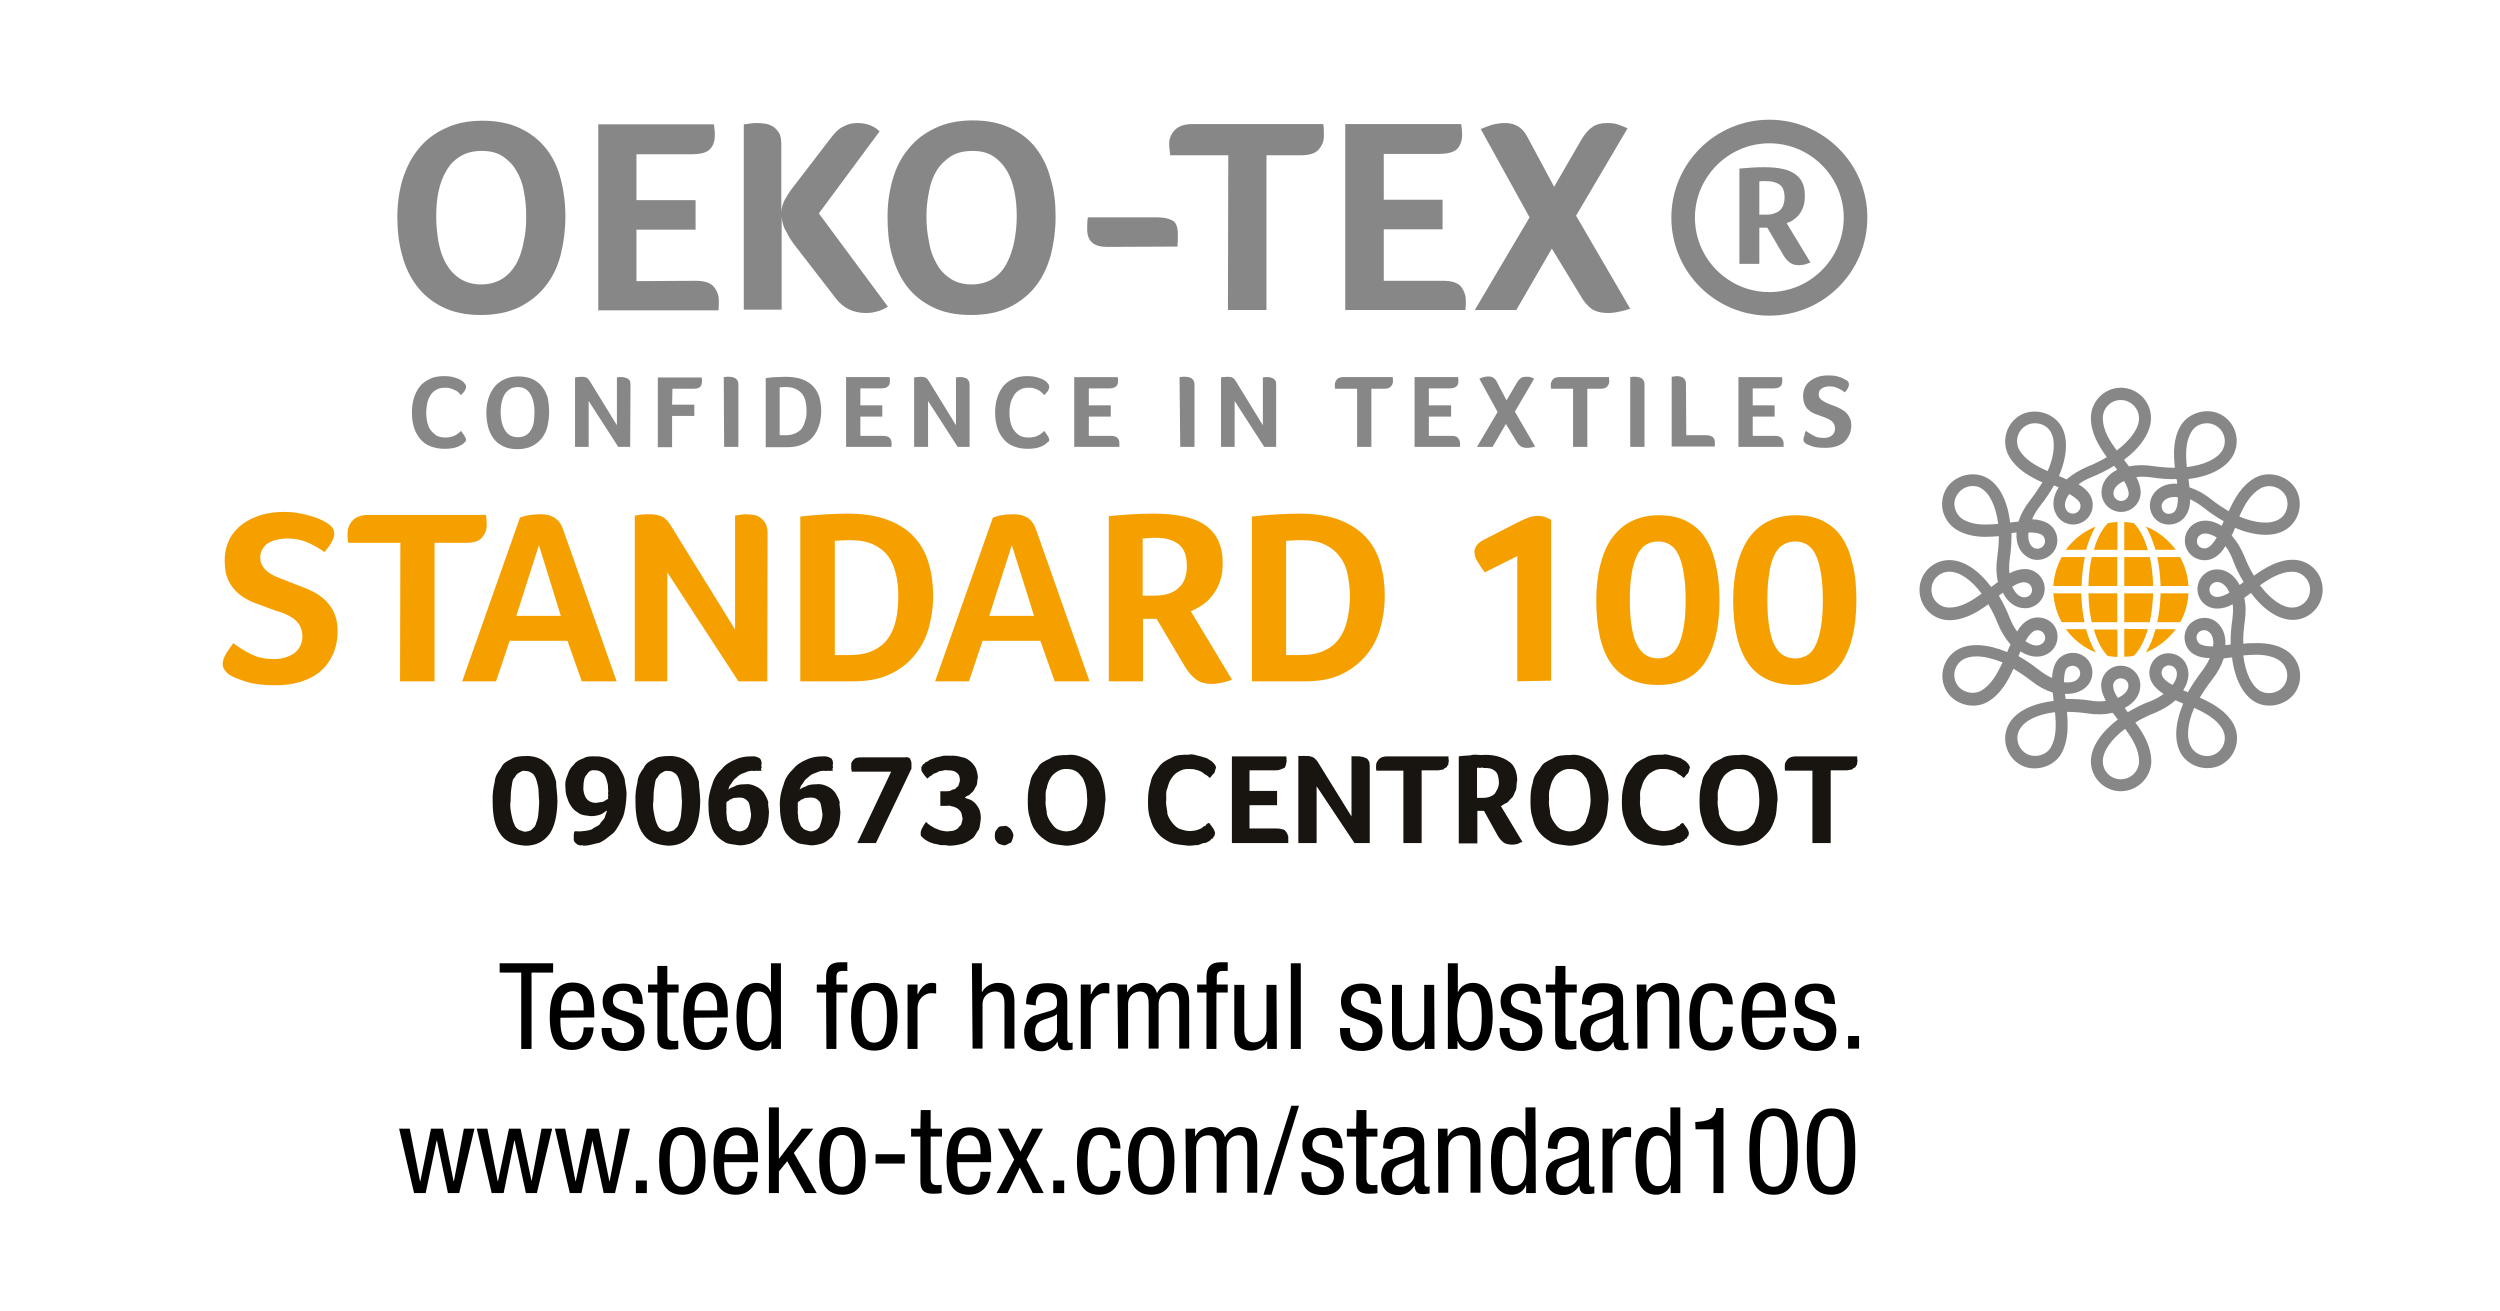 <svg width="122" height="64" viewBox="0 0 122 64" fill="none" xmlns="http://www.w3.org/2000/svg">
<path d="M25.939 51.189H25.436V47.462H24.383V47.008H26.992V47.462H25.939" fill="black"/>
<path d="M28.481 49.293V49.131C28.481 48.774 28.368 48.369 27.946 48.369C27.428 48.369 27.379 49.001 27.379 49.196V49.309H28.481V49.293ZM27.347 49.666C27.347 50.152 27.347 50.865 27.946 50.865C28.416 50.865 28.481 50.379 28.481 50.136H28.967C28.967 50.46 28.773 51.238 27.914 51.238C27.152 51.238 26.828 50.703 26.828 49.633C26.828 48.855 26.974 47.948 27.946 47.948C28.903 47.948 29 48.791 29 49.455V49.65" fill="black"/>
<path d="M30.883 48.969C30.883 48.58 30.769 48.353 30.413 48.353C30.251 48.353 29.91 48.402 29.91 48.839C29.91 49.212 30.299 49.277 30.688 49.407C31.061 49.536 31.45 49.666 31.45 50.298C31.45 50.962 31.029 51.287 30.445 51.287C29.376 51.287 29.359 50.492 29.359 50.168H29.846C29.846 50.541 29.959 50.898 30.429 50.898C30.591 50.898 30.948 50.817 30.948 50.379C30.948 49.958 30.559 49.877 30.186 49.747C29.797 49.617 29.408 49.504 29.408 48.855C29.408 48.272 29.862 47.997 30.413 47.997C31.32 47.997 31.369 48.629 31.369 49.001" fill="black"/>
<path d="M32.079 47.137H32.565V48.045H33.116V48.434H32.565V50.443C32.565 50.703 32.63 50.8 32.889 50.8C33.003 50.8 33.051 50.784 33.1 50.784V51.189C33.035 51.205 32.905 51.221 32.711 51.221C32.208 51.221 32.079 51.011 32.079 50.605V48.434H31.625V48.045H32.079" fill="black"/>
<path d="M34.997 49.293V49.131C34.997 48.774 34.883 48.369 34.462 48.369C33.943 48.369 33.895 49.001 33.895 49.196V49.309H34.997V49.293ZM33.862 49.666C33.862 50.152 33.862 50.865 34.462 50.865C34.932 50.865 34.997 50.379 34.997 50.136H35.483C35.483 50.46 35.289 51.238 34.43 51.238C33.668 51.238 33.344 50.703 33.344 49.633C33.344 48.855 33.49 47.948 34.462 47.948C35.418 47.948 35.516 48.791 35.516 49.455V49.65" fill="black"/>
<path d="M37.023 50.849C37.574 50.849 37.655 50.33 37.655 49.617C37.655 49.001 37.542 48.385 37.023 48.385C36.57 48.385 36.456 48.872 36.456 49.617C36.44 50.363 36.57 50.849 37.023 50.849ZM38.109 51.189H37.639V50.8C37.574 51.043 37.299 51.27 36.959 51.27C36.213 51.27 35.938 50.606 35.938 49.617C35.938 48.969 36.051 47.964 36.926 47.964C37.202 47.964 37.51 48.126 37.607 48.402H37.623V47.008H38.109" fill="black"/>
<path d="M40.313 48.434H39.859V48.045H40.313V47.672C40.313 47.202 40.524 46.959 40.994 46.959H41.35V47.38H41.123C40.913 47.38 40.816 47.461 40.816 47.672V48.045H41.35V48.434H40.816V51.189H40.329" fill="black"/>
<path d="M43.282 49.617C43.282 48.936 43.184 48.353 42.65 48.353C42.147 48.353 42.05 48.936 42.05 49.617C42.05 50.298 42.147 50.881 42.65 50.881C43.184 50.881 43.282 50.298 43.282 49.617ZM42.666 47.964C43.573 47.964 43.8 48.726 43.8 49.617C43.8 50.508 43.573 51.27 42.666 51.27C41.758 51.27 41.531 50.508 41.531 49.617C41.531 48.726 41.758 47.964 42.666 47.964Z" fill="black"/>
<path d="M44.289 48.045H44.775V48.515H44.791C44.937 48.223 45.116 47.964 45.472 47.964C45.569 47.964 45.65 47.98 45.683 47.996V48.483C45.634 48.483 45.586 48.466 45.423 48.466C45.18 48.466 44.775 48.693 44.775 49.212V51.189H44.289" fill="black"/>
<path d="M47.43 47.008H47.916V48.402H47.932C48.062 48.142 48.402 47.964 48.694 47.964C49.504 47.964 49.504 48.596 49.504 48.953V51.173H49.018V49.017C49.018 48.774 49.002 48.385 48.564 48.385C48.305 48.385 47.948 48.564 47.948 49.017V51.173H47.462" fill="black"/>
<path d="M51.597 49.471C51.419 49.666 50.981 49.698 50.755 49.844C50.592 49.941 50.511 50.071 50.511 50.346C50.511 50.654 50.625 50.881 50.949 50.881C51.273 50.881 51.581 50.605 51.581 50.281V49.471H51.597ZM50.074 49.001C50.074 48.288 50.382 47.98 51.127 47.98C52.084 47.98 52.084 48.547 52.084 48.888V50.638C52.084 50.768 52.084 50.897 52.229 50.897C52.294 50.897 52.327 50.881 52.343 50.865V51.221C52.31 51.221 52.181 51.254 52.051 51.254C51.873 51.254 51.63 51.254 51.614 50.849H51.597C51.435 51.124 51.144 51.302 50.836 51.302C50.252 51.302 49.977 50.946 49.977 50.395C49.977 49.957 50.171 49.649 50.56 49.536L51.224 49.341C51.581 49.228 51.581 49.131 51.581 48.871C51.581 48.58 51.403 48.418 51.079 48.418C50.544 48.418 50.544 48.92 50.544 49.033V49.066" fill="black"/>
<path d="M52.742 48.045H53.228V48.515H53.245C53.391 48.223 53.569 47.964 53.925 47.964C54.023 47.964 54.104 47.98 54.136 47.996V48.483C54.087 48.483 54.039 48.466 53.877 48.466C53.634 48.466 53.228 48.693 53.228 49.212V51.189H52.742" fill="black"/>
<path d="M54.531 48.045H55.001V48.418H55.017C55.147 48.126 55.471 47.964 55.779 47.964C56.136 47.964 56.363 48.11 56.46 48.466C56.606 48.191 56.881 47.964 57.205 47.964C58.032 47.964 58.032 48.596 58.032 48.953V51.173H57.546V49.017C57.546 48.774 57.529 48.385 57.124 48.385C56.898 48.385 56.541 48.531 56.541 49.017V51.173H56.055V49.017C56.055 48.774 56.038 48.385 55.633 48.385C55.406 48.385 55.05 48.531 55.05 49.017V51.173H54.564" fill="black"/>
<path d="M58.876 48.434H58.422V48.045H58.876V47.672C58.876 47.202 59.086 46.959 59.556 46.959H59.913V47.38H59.686C59.475 47.38 59.378 47.461 59.378 47.672V48.045H59.913V48.434H59.362V51.189H58.876" fill="black"/>
<path d="M62.309 51.189H61.839V50.816H61.823C61.693 51.108 61.369 51.27 61.061 51.27C60.234 51.27 60.234 50.638 60.234 50.281V48.061H60.721V50.233C60.721 50.476 60.737 50.865 61.191 50.865C61.45 50.865 61.806 50.687 61.806 50.233V48.061H62.293" fill="black"/>
<path d="M63.478 47.008H62.992V51.189H63.478V47.008Z" fill="black"/>
<path d="M66.898 48.969C66.898 48.58 66.784 48.353 66.428 48.353C66.266 48.353 65.925 48.402 65.925 48.839C65.925 49.212 66.314 49.277 66.703 49.407C67.076 49.536 67.465 49.666 67.465 50.298C67.465 50.962 67.044 51.287 66.46 51.287C65.391 51.287 65.391 50.492 65.391 50.168H65.877C65.877 50.541 65.974 50.898 66.46 50.898C66.622 50.898 66.979 50.817 66.979 50.379C66.979 49.958 66.59 49.877 66.217 49.747C65.828 49.617 65.439 49.504 65.439 48.855C65.439 48.272 65.893 47.997 66.444 47.997C67.352 47.997 67.384 48.629 67.4 49.001" fill="black"/>
<path d="M70.004 51.189H69.534V50.816H69.518C69.388 51.108 69.064 51.27 68.756 51.27C67.93 51.27 67.93 50.638 67.93 50.281V48.061H68.416V50.233C68.416 50.476 68.432 50.865 68.886 50.865C69.145 50.865 69.502 50.687 69.502 50.233V48.061H69.988" fill="black"/>
<path d="M71.742 50.849C72.196 50.849 72.309 50.33 72.309 49.617C72.309 48.872 72.196 48.385 71.742 48.385C71.224 48.385 71.11 49.001 71.11 49.617C71.126 50.265 71.224 50.849 71.742 50.849ZM70.656 47.008H71.142V48.402H71.159C71.272 48.126 71.564 47.964 71.888 47.964C72.731 47.964 72.844 48.953 72.844 49.617C72.844 50.508 72.552 51.27 71.823 51.27C71.483 51.27 71.207 51.027 71.142 50.8H71.126V51.189H70.656" fill="black"/>
<path d="M74.703 48.969C74.703 48.58 74.59 48.353 74.233 48.353C74.071 48.353 73.731 48.402 73.731 48.839C73.731 49.212 74.12 49.277 74.509 49.407C74.898 49.536 75.27 49.666 75.27 50.298C75.27 50.962 74.849 51.287 74.266 51.287C73.196 51.287 73.18 50.492 73.18 50.168H73.666C73.666 50.541 73.763 50.898 74.249 50.898C74.411 50.898 74.768 50.817 74.768 50.379C74.768 49.958 74.379 49.877 74.006 49.747C73.617 49.617 73.228 49.504 73.228 48.855C73.228 48.272 73.682 47.997 74.233 47.997C75.141 47.997 75.189 48.629 75.189 49.001" fill="black"/>
<path d="M75.907 47.137H76.394V48.045H76.945V48.434H76.394V50.443C76.394 50.703 76.459 50.8 76.718 50.8C76.815 50.8 76.88 50.784 76.928 50.784V51.189C76.864 51.205 76.734 51.221 76.523 51.221C76.021 51.221 75.891 51.011 75.891 50.605V48.434H75.438V48.045H75.891" fill="black"/>
<path d="M78.706 49.471C78.528 49.666 78.09 49.698 77.863 49.844C77.701 49.941 77.62 50.071 77.62 50.346C77.62 50.654 77.734 50.881 78.074 50.881C78.398 50.881 78.706 50.605 78.706 50.281V49.471ZM77.199 49.001C77.199 48.288 77.507 47.98 78.252 47.98C79.209 47.98 79.209 48.547 79.209 48.888V50.638C79.209 50.768 79.209 50.897 79.354 50.897C79.419 50.897 79.452 50.881 79.468 50.865V51.221C79.435 51.221 79.306 51.254 79.176 51.254C78.982 51.254 78.755 51.254 78.739 50.849H78.722C78.56 51.124 78.269 51.302 77.96 51.302C77.377 51.302 77.102 50.946 77.102 50.395C77.102 49.957 77.28 49.649 77.685 49.536L78.35 49.341C78.706 49.228 78.706 49.131 78.706 48.871C78.706 48.58 78.528 48.418 78.204 48.418C77.669 48.418 77.669 48.92 77.669 49.033V49.066" fill="black"/>
<path d="M79.875 48.045H80.345V48.418H80.361C80.491 48.126 80.815 47.964 81.123 47.964C81.95 47.964 81.95 48.596 81.95 48.953V51.173H81.463V49.017C81.463 48.774 81.447 48.385 81.01 48.385C80.75 48.385 80.394 48.563 80.394 49.017V51.173H79.907" fill="black"/>
<path d="M84.074 49.001C84.074 48.693 83.961 48.353 83.572 48.353C83.264 48.353 82.956 48.499 82.956 49.65C82.956 50.055 82.956 50.881 83.556 50.881C83.977 50.881 84.074 50.444 84.074 50.103H84.561C84.561 50.606 84.317 51.27 83.523 51.27C82.762 51.27 82.438 50.735 82.438 49.666C82.438 48.888 82.583 47.98 83.556 47.98C84.415 47.98 84.561 48.645 84.561 49.017" fill="black"/>
<path d="M86.638 49.293V49.131C86.638 48.774 86.524 48.369 86.086 48.369C85.568 48.369 85.519 49.001 85.519 49.196V49.309H86.638V49.293ZM85.503 49.666C85.503 50.152 85.503 50.865 86.103 50.865C86.573 50.865 86.638 50.379 86.638 50.136H87.124C87.124 50.46 86.929 51.238 86.07 51.238C85.308 51.238 84.984 50.703 84.984 49.633C84.984 48.855 85.13 47.948 86.103 47.948C87.059 47.948 87.156 48.791 87.156 49.455V49.65" fill="black"/>
<path d="M89.031 48.969C89.031 48.58 88.917 48.353 88.577 48.353C88.415 48.353 88.075 48.402 88.075 48.839C88.075 49.212 88.463 49.277 88.852 49.407C89.225 49.536 89.614 49.666 89.614 50.298C89.614 50.962 89.193 51.287 88.609 51.287C87.54 51.287 87.523 50.492 87.523 50.168H88.01C88.01 50.541 88.107 50.898 88.593 50.898C88.755 50.898 89.112 50.817 89.112 50.379C89.112 49.958 88.723 49.877 88.35 49.747C87.977 49.617 87.588 49.504 87.588 48.855C87.588 48.272 88.042 47.997 88.593 47.997C89.501 47.997 89.533 48.629 89.549 49.001" fill="black"/>
<path d="M90.722 50.557H90.188V51.173H90.722V50.557Z" fill="black"/>
<path d="M19.477 55.079H19.995L20.498 57.639H20.514L21.032 55.079H21.616L22.134 57.639H22.151L22.637 55.079H23.155L22.41 58.223H21.859L21.324 55.662H21.308L20.773 58.223H20.206" fill="black"/>
<path d="M23.266 55.079H23.784L24.287 57.64H24.303L24.838 55.079H25.405L25.94 57.64L26.426 55.079H26.945L26.199 58.223H25.664L25.113 55.662H25.097L24.578 58.223H23.995" fill="black"/>
<path d="M27.078 55.079H27.581L28.083 57.639H28.099L28.634 55.079H29.217L29.736 57.639H29.752L30.238 55.079H30.741L30.012 58.223H29.46L28.91 55.662L28.375 58.223H27.807" fill="black"/>
<path d="M31.566 57.607H31.031V58.223H31.566V57.607Z" fill="black"/>
<path d="M33.914 56.651C33.914 55.97 33.817 55.386 33.282 55.386C32.78 55.386 32.683 55.97 32.683 56.651C32.683 57.331 32.78 57.915 33.282 57.915C33.817 57.915 33.914 57.331 33.914 56.651ZM33.298 54.998C34.206 54.998 34.433 55.759 34.433 56.651C34.433 57.526 34.206 58.304 33.298 58.304C32.391 58.304 32.164 57.542 32.164 56.651C32.164 55.776 32.391 54.998 33.298 54.998Z" fill="black"/>
<path d="M36.473 56.326V56.164C36.473 55.808 36.36 55.403 35.939 55.403C35.42 55.403 35.371 56.035 35.371 56.213V56.326H36.473ZM35.339 56.715C35.339 57.202 35.339 57.915 35.939 57.915C36.409 57.915 36.473 57.428 36.473 57.185H36.96C36.96 57.526 36.765 58.304 35.906 58.304C35.145 58.304 34.82 57.769 34.82 56.699C34.82 55.921 34.966 55.014 35.939 55.014C36.895 55.014 36.992 55.856 36.992 56.521V56.715" fill="black"/>
<path d="M39.857 58.223H39.29L38.415 56.667L38.01 57.169V58.223H37.523V54.041H38.01V56.537H38.026L39.128 55.079H39.695L38.739 56.262" fill="black"/>
<path d="M41.727 56.651C41.727 55.97 41.63 55.386 41.095 55.386C40.592 55.386 40.495 55.97 40.495 56.651C40.495 57.331 40.592 57.915 41.095 57.915C41.614 57.915 41.727 57.331 41.727 56.651ZM41.111 54.998C42.019 54.998 42.245 55.759 42.245 56.651C42.245 57.526 42.019 58.304 41.111 58.304C40.203 58.304 39.977 57.542 39.977 56.651C39.977 55.776 40.203 54.998 41.111 54.998Z" fill="black"/>
<path d="M44.153 56.327H42.727V56.781H44.153V56.327Z" fill="black"/>
<path d="M44.931 54.171H45.417V55.078H45.968V55.467H45.417V57.477C45.417 57.72 45.482 57.834 45.741 57.834C45.855 57.834 45.903 57.818 45.952 57.818V58.223C45.887 58.239 45.758 58.255 45.547 58.255C45.044 58.255 44.915 58.044 44.915 57.639V55.467H44.461V55.078H44.915" fill="black"/>
<path d="M47.848 56.326V56.164C47.848 55.808 47.735 55.403 47.314 55.403C46.795 55.403 46.746 56.035 46.746 56.213V56.326H47.848ZM46.714 56.715C46.714 57.202 46.714 57.915 47.314 57.915C47.784 57.915 47.848 57.428 47.848 57.185H48.335C48.335 57.526 48.14 58.304 47.281 58.304C46.52 58.304 46.195 57.769 46.195 56.699C46.195 55.921 46.341 55.014 47.314 55.014C48.27 55.014 48.367 55.856 48.367 56.521V56.715" fill="black"/>
<path d="M48.698 55.079H49.233L49.8 56.197L50.367 55.079H50.902L50.091 56.586L50.934 58.223H50.399L49.767 56.975L49.168 58.223H48.633L49.492 56.586" fill="black"/>
<path d="M51.933 57.607H51.398V58.223H51.933V57.607Z" fill="black"/>
<path d="M54.192 56.035C54.192 55.727 54.062 55.386 53.689 55.386C53.381 55.386 53.073 55.532 53.073 56.683C53.073 57.088 53.073 57.915 53.673 57.915C54.094 57.915 54.192 57.461 54.192 57.137H54.678C54.678 57.639 54.435 58.304 53.641 58.304C52.879 58.304 52.555 57.769 52.555 56.699C52.555 55.921 52.701 55.014 53.673 55.014C54.532 55.014 54.678 55.678 54.678 56.051" fill="black"/>
<path d="M56.797 56.651C56.797 55.97 56.7 55.386 56.165 55.386C55.663 55.386 55.566 55.97 55.566 56.651C55.566 57.331 55.663 57.915 56.165 57.915C56.684 57.915 56.797 57.331 56.797 56.651ZM56.181 54.998C57.089 54.998 57.316 55.759 57.316 56.651C57.316 57.526 57.089 58.304 56.181 58.304C55.274 58.304 55.047 57.542 55.047 56.651C55.047 55.776 55.274 54.998 56.181 54.998Z" fill="black"/>
<path d="M57.852 55.079H58.322V55.451H58.338C58.467 55.16 58.792 54.998 59.099 54.998C59.456 54.998 59.683 55.143 59.78 55.5C59.926 55.224 60.202 54.998 60.526 54.998C61.352 54.998 61.352 55.63 61.352 55.986V58.206H60.866V56.035C60.866 55.792 60.85 55.403 60.445 55.403C60.218 55.403 59.861 55.549 59.861 56.035V58.206H59.375V56.035C59.375 55.792 59.359 55.403 58.954 55.403C58.727 55.403 58.37 55.549 58.37 56.035V58.206H57.884" fill="black"/>
<path d="M63.018 53.96H63.39L62.045 58.304H61.656L63.018 53.96Z" fill="black"/>
<path d="M65.015 56.003C65.015 55.614 64.902 55.387 64.545 55.387C64.383 55.387 64.043 55.435 64.043 55.873C64.043 56.246 64.432 56.311 64.821 56.44C65.193 56.57 65.582 56.7 65.582 57.332C65.582 57.996 65.161 58.32 64.578 58.32C63.508 58.32 63.508 57.526 63.508 57.202H63.994C63.994 57.591 64.091 57.931 64.578 57.931C64.74 57.931 65.096 57.85 65.096 57.413C65.096 56.991 64.707 56.91 64.334 56.781C63.945 56.651 63.556 56.538 63.556 55.889C63.556 55.306 64.01 55.03 64.561 55.03C65.469 55.03 65.517 55.662 65.517 56.035" fill="black"/>
<path d="M66.197 54.171H66.683V55.078H67.218V55.467H66.683V57.477C66.683 57.72 66.748 57.834 67.007 57.834C67.12 57.834 67.169 57.818 67.218 57.818V58.223C67.153 58.239 67.023 58.255 66.812 58.255C66.31 58.255 66.18 58.044 66.18 57.639V55.467H65.727V55.078H66.18" fill="black"/>
<path d="M69.019 56.505C68.841 56.699 68.403 56.732 68.176 56.878C68.014 56.975 67.933 57.105 67.933 57.38C67.933 57.688 68.047 57.915 68.387 57.915C68.711 57.915 69.019 57.639 69.019 57.315V56.505ZM67.496 56.035C67.496 55.322 67.804 54.998 68.549 54.998C69.505 54.998 69.505 55.565 69.505 55.905V57.656C69.505 57.785 69.505 57.915 69.651 57.915C69.716 57.915 69.748 57.899 69.765 57.882V58.239C69.732 58.239 69.603 58.271 69.473 58.271C69.278 58.271 69.052 58.271 69.035 57.866H69.019C68.857 58.142 68.565 58.32 68.257 58.32C67.674 58.32 67.398 57.963 67.398 57.412C67.398 56.975 67.577 56.667 67.982 56.553L68.646 56.359C69.003 56.245 69.003 56.148 69.003 55.889C69.003 55.597 68.825 55.435 68.501 55.435C67.966 55.435 67.966 55.938 67.966 56.051V56.083" fill="black"/>
<path d="M70.172 55.079H70.642V55.451H70.658C70.788 55.16 71.112 54.998 71.42 54.998C72.246 54.998 72.246 55.63 72.246 55.986V58.206H71.76V56.035C71.76 55.792 71.744 55.403 71.29 55.403C71.031 55.403 70.674 55.581 70.674 56.035V58.206H70.188" fill="black"/>
<path d="M73.86 57.883C74.411 57.883 74.492 57.364 74.492 56.651C74.492 56.035 74.379 55.419 73.86 55.419C73.406 55.419 73.293 55.905 73.293 56.651C73.276 57.396 73.406 57.883 73.86 57.883ZM74.946 58.223H74.476V57.834H74.46C74.395 58.077 74.119 58.304 73.779 58.304C73.033 58.304 72.758 57.639 72.758 56.651C72.758 56.002 72.855 54.998 73.746 54.998C74.022 54.998 74.33 55.16 74.427 55.435H74.443V54.041H74.93" fill="black"/>
<path d="M77.042 56.505C76.864 56.699 76.426 56.732 76.199 56.878C76.037 56.975 75.956 57.105 75.956 57.38C75.956 57.688 76.07 57.915 76.41 57.915C76.734 57.915 77.042 57.639 77.042 57.315V56.505ZM75.535 56.035C75.535 55.322 75.843 54.998 76.588 54.998C77.544 54.998 77.544 55.565 77.544 55.905V57.656C77.544 57.785 77.544 57.915 77.69 57.915C77.755 57.915 77.787 57.899 77.804 57.882V58.239C77.771 58.239 77.642 58.271 77.512 58.271C77.317 58.271 77.091 58.271 77.074 57.866H77.058C76.896 58.142 76.604 58.32 76.296 58.32C75.713 58.32 75.438 57.963 75.438 57.412C75.438 56.975 75.616 56.667 76.021 56.553L76.685 56.359C77.042 56.245 77.042 56.148 77.042 55.889C77.042 55.597 76.864 55.435 76.54 55.435C76.005 55.435 76.005 55.938 76.005 56.051V56.083" fill="black"/>
<path d="M78.203 55.079H78.689V55.549H78.706C78.851 55.241 79.03 54.998 79.386 54.998C79.484 54.998 79.564 55.014 79.597 55.03V55.5C79.548 55.5 79.484 55.484 79.338 55.484C79.094 55.484 78.689 55.711 78.689 56.229V58.206H78.203" fill="black"/>
<path d="M80.915 57.883C81.466 57.883 81.547 57.364 81.547 56.651C81.547 56.035 81.449 55.419 80.915 55.419C80.461 55.419 80.347 55.905 80.347 56.651C80.347 57.396 80.461 57.883 80.915 57.883ZM82 58.223H81.53V57.834H81.514C81.449 58.077 81.174 58.304 80.834 58.304C80.088 58.304 79.812 57.639 79.812 56.651C79.812 56.002 79.926 54.998 80.801 54.998C81.077 54.998 81.385 55.16 81.498 55.435H81.514V54.041H82" fill="black"/>
<path d="M82.727 54.754C83.245 54.722 83.731 54.657 83.748 54.074H84.104V58.223H83.618V55.111H82.743" fill="black"/>
<path d="M86.55 57.915C87.182 57.915 87.215 57.089 87.215 56.213C87.215 55.306 87.182 54.463 86.55 54.463C85.918 54.463 85.886 55.29 85.886 56.213C85.886 57.089 85.918 57.915 86.55 57.915ZM85.367 56.213C85.367 55.306 85.432 54.09 86.55 54.09C87.669 54.09 87.733 55.209 87.733 56.213C87.733 57.089 87.669 58.304 86.55 58.304C85.432 58.304 85.367 57.186 85.367 56.213Z" fill="black"/>
<path d="M89.355 57.915C89.987 57.915 90.019 57.089 90.019 56.213C90.019 55.306 89.987 54.463 89.355 54.463C88.723 54.463 88.691 55.29 88.691 56.213C88.691 57.089 88.723 57.915 89.355 57.915ZM88.172 56.213C88.172 55.306 88.237 54.09 89.355 54.09C90.473 54.09 90.538 55.209 90.538 56.213C90.538 57.089 90.473 58.304 89.355 58.304C88.237 58.304 88.172 57.186 88.172 56.213Z" fill="black"/>
<path d="M22.646 21.612C22.63 21.628 22.597 21.66 22.549 21.693C22.5 21.725 22.435 21.758 22.37 21.79C22.29 21.822 22.192 21.855 22.095 21.871C21.982 21.887 21.852 21.903 21.706 21.903C21.43 21.903 21.204 21.855 20.993 21.774C20.782 21.693 20.62 21.563 20.491 21.401C20.361 21.239 20.264 21.061 20.199 20.85C20.134 20.639 20.102 20.396 20.102 20.137C20.102 19.878 20.134 19.634 20.199 19.424C20.264 19.213 20.361 19.018 20.491 18.856C20.62 18.694 20.782 18.581 20.993 18.484C21.187 18.386 21.43 18.354 21.69 18.354C21.82 18.354 21.949 18.37 22.046 18.386C22.16 18.419 22.241 18.435 22.322 18.468C22.403 18.5 22.468 18.532 22.516 18.565C22.565 18.597 22.614 18.63 22.63 18.662C22.662 18.694 22.678 18.727 22.711 18.759C22.743 18.792 22.743 18.84 22.743 18.889C22.743 18.954 22.711 19.018 22.662 19.099C22.614 19.164 22.549 19.229 22.5 19.278C22.452 19.245 22.419 19.197 22.37 19.148C22.322 19.099 22.257 19.067 22.192 19.035C22.127 19.002 22.063 18.97 21.982 18.954C21.901 18.921 21.82 18.921 21.706 18.921C21.528 18.921 21.382 18.954 21.268 19.035C21.155 19.099 21.058 19.197 20.993 19.31C20.928 19.424 20.863 19.553 20.847 19.699C20.815 19.845 20.799 19.991 20.799 20.137C20.799 20.299 20.815 20.445 20.847 20.591C20.88 20.736 20.928 20.866 21.009 20.98C21.09 21.093 21.187 21.174 21.301 21.255C21.414 21.32 21.576 21.352 21.755 21.352C21.852 21.352 21.933 21.336 22.014 21.32C22.095 21.304 22.16 21.271 22.225 21.239C22.29 21.206 22.338 21.174 22.387 21.125C22.435 21.093 22.468 21.061 22.5 21.028C22.516 21.061 22.549 21.077 22.565 21.125C22.597 21.158 22.614 21.19 22.646 21.239C22.662 21.271 22.695 21.32 22.711 21.352C22.727 21.401 22.743 21.433 22.743 21.45C22.743 21.498 22.727 21.531 22.711 21.563C22.711 21.547 22.678 21.579 22.646 21.612Z" fill="#878787"/>
<path d="M26.084 20.104C26.084 19.942 26.068 19.78 26.036 19.634C26.003 19.488 25.955 19.359 25.89 19.245C25.825 19.132 25.744 19.051 25.647 18.986C25.549 18.921 25.42 18.889 25.274 18.889C25.128 18.889 24.982 18.921 24.885 18.986C24.788 19.051 24.691 19.132 24.626 19.245C24.561 19.359 24.512 19.488 24.48 19.634C24.448 19.78 24.431 19.926 24.431 20.104C24.431 20.266 24.448 20.428 24.48 20.574C24.512 20.72 24.561 20.85 24.626 20.963C24.691 21.077 24.772 21.174 24.885 21.239C24.998 21.304 25.128 21.336 25.274 21.336C25.436 21.336 25.566 21.304 25.663 21.239C25.776 21.174 25.858 21.077 25.922 20.963C25.987 20.85 26.036 20.72 26.052 20.574C26.068 20.412 26.084 20.266 26.084 20.104ZM26.797 20.104C26.797 20.347 26.765 20.574 26.716 20.801C26.668 21.028 26.571 21.206 26.441 21.385C26.311 21.547 26.149 21.676 25.955 21.774C25.76 21.871 25.517 21.919 25.242 21.919C24.966 21.919 24.739 21.871 24.545 21.774C24.35 21.676 24.188 21.547 24.075 21.385C23.961 21.223 23.864 21.028 23.815 20.817C23.767 20.607 23.734 20.38 23.734 20.137C23.734 19.894 23.767 19.667 23.832 19.456C23.896 19.245 23.994 19.051 24.123 18.889C24.253 18.727 24.415 18.597 24.61 18.516C24.804 18.419 25.031 18.37 25.306 18.37C25.566 18.37 25.809 18.419 25.987 18.5C26.182 18.597 26.328 18.71 26.457 18.872C26.587 19.035 26.668 19.213 26.733 19.424C26.765 19.618 26.797 19.845 26.797 20.104Z" fill="#878787"/>
<path d="M30.753 21.806H30.169L28.727 19.569V21.806H28.062V18.419C28.095 18.402 28.143 18.402 28.192 18.402C28.241 18.402 28.306 18.386 28.37 18.386C28.484 18.386 28.565 18.402 28.63 18.435C28.695 18.467 28.743 18.532 28.792 18.613L30.105 20.752V18.419C30.153 18.419 30.202 18.402 30.234 18.402C30.283 18.402 30.315 18.402 30.331 18.402C30.38 18.402 30.429 18.402 30.477 18.419C30.526 18.435 30.575 18.451 30.623 18.467C30.672 18.5 30.704 18.532 30.737 18.581C30.753 18.629 30.769 18.694 30.769 18.791" fill="#878787"/>
<path d="M32.798 19.748H33.884V20.299H32.798V21.822H32.102V18.419H34.241C34.241 18.451 34.241 18.484 34.257 18.516C34.257 18.549 34.257 18.565 34.257 18.613C34.257 18.711 34.225 18.808 34.176 18.873C34.111 18.938 34.014 18.97 33.852 18.97H32.815" fill="#878787"/>
<path d="M35.32 18.402C35.369 18.402 35.418 18.386 35.466 18.386C35.515 18.386 35.547 18.386 35.563 18.386C35.612 18.386 35.661 18.386 35.725 18.402C35.774 18.402 35.823 18.435 35.871 18.451C35.92 18.483 35.952 18.516 35.985 18.564C36.017 18.613 36.033 18.678 36.033 18.775V21.806H35.337" fill="#878787"/>
<path d="M39.361 20.055C39.361 19.893 39.344 19.748 39.312 19.602C39.28 19.456 39.231 19.342 39.15 19.229C39.069 19.132 38.972 19.051 38.842 18.986C38.712 18.921 38.55 18.889 38.356 18.889C38.259 18.889 38.161 18.889 38.048 18.905V21.239H38.323C38.518 21.239 38.696 21.206 38.826 21.141C38.956 21.077 39.069 20.995 39.134 20.898C39.199 20.801 39.263 20.671 39.296 20.509C39.344 20.412 39.361 20.234 39.361 20.055ZM40.074 20.055C40.074 20.299 40.041 20.526 39.977 20.736C39.912 20.947 39.814 21.141 39.685 21.303C39.555 21.465 39.377 21.595 39.182 21.676C38.972 21.773 38.729 21.822 38.453 21.822H37.367V18.451C37.578 18.419 37.772 18.402 37.918 18.402C38.064 18.402 38.21 18.386 38.323 18.386C38.664 18.386 38.939 18.435 39.166 18.516C39.393 18.613 39.571 18.727 39.701 18.872C39.831 19.018 39.928 19.197 39.993 19.407C40.041 19.602 40.074 19.829 40.074 20.055Z" fill="#878787"/>
<path d="M43.088 21.271C43.25 21.271 43.364 21.303 43.428 21.384C43.493 21.465 43.509 21.547 43.509 21.628C43.509 21.66 43.509 21.692 43.509 21.725C43.509 21.741 43.509 21.773 43.493 21.806H41.289V18.402H43.412C43.412 18.435 43.412 18.467 43.428 18.5C43.428 18.532 43.428 18.564 43.428 18.597C43.428 18.71 43.396 18.808 43.331 18.856C43.266 18.921 43.153 18.953 42.991 18.953H41.986V19.78H43.056V20.331H41.986V21.271" fill="#878787"/>
<path d="M47.316 21.806H46.733L45.29 19.569V21.806H44.609V18.419C44.642 18.402 44.69 18.402 44.755 18.402C44.804 18.402 44.869 18.386 44.917 18.386C45.031 18.386 45.112 18.402 45.177 18.435C45.241 18.467 45.29 18.532 45.339 18.613L46.651 20.752V18.419C46.7 18.419 46.749 18.402 46.781 18.402C46.83 18.402 46.862 18.402 46.878 18.402C46.927 18.402 46.976 18.402 47.024 18.419C47.073 18.435 47.121 18.451 47.17 18.467C47.203 18.5 47.251 18.532 47.267 18.581C47.3 18.629 47.316 18.694 47.316 18.791" fill="#878787"/>
<path d="M51.091 21.612C51.075 21.628 51.042 21.66 50.993 21.693C50.945 21.725 50.88 21.758 50.815 21.79C50.734 21.822 50.637 21.855 50.54 21.871C50.426 21.887 50.297 21.903 50.167 21.903C49.892 21.903 49.648 21.855 49.454 21.774C49.243 21.693 49.081 21.563 48.952 21.401C48.822 21.239 48.725 21.061 48.66 20.85C48.595 20.639 48.562 20.396 48.562 20.137C48.562 19.878 48.595 19.634 48.66 19.424C48.725 19.213 48.822 19.018 48.952 18.856C49.081 18.694 49.243 18.581 49.454 18.484C49.665 18.386 49.875 18.354 50.151 18.354C50.28 18.354 50.41 18.37 50.507 18.386C50.621 18.419 50.702 18.435 50.783 18.468C50.864 18.5 50.929 18.532 50.977 18.565C51.026 18.597 51.075 18.63 51.091 18.662C51.123 18.694 51.139 18.727 51.172 18.759C51.188 18.792 51.204 18.84 51.204 18.889C51.204 18.954 51.172 19.018 51.123 19.099C51.075 19.164 51.01 19.229 50.961 19.278C50.929 19.245 50.88 19.197 50.831 19.148C50.783 19.099 50.718 19.067 50.669 19.035C50.605 19.002 50.54 18.97 50.459 18.954C50.378 18.921 50.28 18.921 50.183 18.921C50.005 18.921 49.875 18.954 49.746 19.035C49.632 19.099 49.535 19.197 49.47 19.31C49.405 19.424 49.34 19.553 49.308 19.699C49.276 19.845 49.259 19.991 49.259 20.137C49.259 20.299 49.276 20.445 49.308 20.591C49.34 20.736 49.389 20.866 49.47 20.98C49.551 21.093 49.632 21.174 49.762 21.255C49.875 21.32 50.037 21.352 50.216 21.352C50.313 21.352 50.394 21.336 50.475 21.32C50.556 21.304 50.621 21.271 50.686 21.239C50.75 21.206 50.799 21.174 50.848 21.125C50.896 21.093 50.929 21.061 50.961 21.028C50.977 21.061 51.01 21.077 51.026 21.125C51.058 21.158 51.075 21.19 51.107 21.239C51.139 21.271 51.156 21.32 51.172 21.352C51.188 21.401 51.204 21.433 51.204 21.45C51.204 21.498 51.188 21.531 51.172 21.563C51.156 21.547 51.123 21.579 51.091 21.612Z" fill="#878787"/>
<path d="M54.205 21.271C54.367 21.271 54.48 21.304 54.545 21.385C54.61 21.466 54.626 21.547 54.626 21.628C54.626 21.66 54.626 21.693 54.626 21.725C54.626 21.741 54.626 21.774 54.626 21.806H52.422V18.403H54.545C54.545 18.435 54.561 18.467 54.561 18.5V18.597C54.561 18.71 54.529 18.808 54.464 18.856C54.399 18.921 54.286 18.954 54.124 18.954H53.135V19.78H54.205V20.331H53.135V21.271" fill="#878787"/>
<path d="M57.562 18.402C57.611 18.402 57.66 18.386 57.708 18.386C57.757 18.386 57.789 18.386 57.822 18.386C57.87 18.386 57.919 18.386 57.984 18.402C58.032 18.402 58.081 18.435 58.13 18.451C58.178 18.483 58.211 18.516 58.243 18.564C58.276 18.613 58.292 18.678 58.292 18.775V21.806H57.595" fill="#878787"/>
<path d="M62.276 21.806H61.693L60.25 19.569V21.806H59.586V18.419C59.618 18.402 59.667 18.402 59.716 18.402C59.78 18.402 59.829 18.386 59.894 18.386C60.007 18.386 60.088 18.402 60.153 18.435C60.218 18.467 60.267 18.532 60.315 18.613L61.628 20.752V18.419C61.677 18.419 61.725 18.402 61.758 18.402C61.79 18.402 61.822 18.402 61.855 18.402C61.904 18.402 61.952 18.402 62.001 18.419C62.049 18.435 62.098 18.451 62.13 18.467C62.179 18.5 62.212 18.532 62.244 18.581C62.276 18.629 62.276 18.694 62.276 18.791" fill="#878787"/>
<path d="M66.227 18.97H65.157C65.141 18.937 65.141 18.889 65.141 18.872C65.141 18.84 65.141 18.808 65.141 18.775C65.141 18.678 65.173 18.597 65.238 18.516C65.303 18.435 65.416 18.402 65.562 18.402H67.961C67.977 18.467 67.977 18.548 67.977 18.613C67.977 18.71 67.944 18.775 67.88 18.856C67.815 18.937 67.701 18.97 67.555 18.97H66.923V21.806H66.227" fill="#878787"/>
<path d="M70.83 21.271C70.992 21.271 71.106 21.303 71.154 21.384C71.219 21.465 71.252 21.547 71.252 21.628C71.252 21.66 71.252 21.692 71.252 21.725C71.252 21.741 71.252 21.773 71.235 21.806H69.031V18.402H71.154C71.154 18.435 71.154 18.467 71.171 18.5C71.171 18.532 71.171 18.564 71.171 18.597C71.171 18.71 71.138 18.808 71.073 18.856C71.008 18.921 70.895 18.953 70.733 18.953H69.728V19.78H70.814V20.331H69.728V21.271" fill="#878787"/>
<path d="M73.488 20.688L72.84 21.806H72.078L73.083 20.104L72.192 18.484C72.256 18.451 72.337 18.419 72.402 18.402C72.483 18.386 72.548 18.37 72.629 18.37C72.807 18.37 72.953 18.451 73.034 18.613L73.52 19.537L74.023 18.678C74.088 18.565 74.153 18.5 74.217 18.451C74.282 18.402 74.379 18.386 74.493 18.386C74.558 18.386 74.623 18.386 74.687 18.402C74.736 18.419 74.801 18.451 74.866 18.484L73.926 20.088L74.914 21.79C74.85 21.806 74.785 21.838 74.704 21.838C74.639 21.855 74.574 21.855 74.509 21.855C74.379 21.855 74.266 21.822 74.201 21.774C74.136 21.725 74.055 21.644 74.007 21.547" fill="#878787"/>
<path d="M76.766 18.97H75.696C75.696 18.937 75.68 18.889 75.68 18.872C75.68 18.84 75.68 18.808 75.68 18.775C75.68 18.678 75.712 18.597 75.777 18.516C75.842 18.435 75.955 18.402 76.117 18.402H78.516C78.516 18.467 78.532 18.548 78.532 18.613C78.532 18.71 78.5 18.775 78.435 18.856C78.37 18.937 78.257 18.97 78.111 18.97H77.462V21.806H76.766" fill="#878787"/>
<path d="M79.555 18.402C79.603 18.402 79.652 18.386 79.684 18.386C79.733 18.386 79.765 18.386 79.782 18.386C79.83 18.386 79.879 18.386 79.944 18.402C79.992 18.402 80.041 18.435 80.09 18.451C80.138 18.467 80.171 18.516 80.203 18.564C80.235 18.613 80.252 18.678 80.252 18.775V21.806H79.555" fill="#878787"/>
<path d="M82.291 21.239H83.28C83.361 21.239 83.426 21.255 83.474 21.271C83.523 21.287 83.572 21.32 83.604 21.352C83.636 21.384 83.653 21.433 83.669 21.465C83.685 21.514 83.685 21.547 83.685 21.595V21.709C83.685 21.757 83.685 21.79 83.669 21.79H81.578V18.386C81.627 18.386 81.675 18.37 81.708 18.37C81.756 18.37 81.789 18.354 81.805 18.354C81.854 18.354 81.902 18.354 81.967 18.37C82.016 18.37 82.064 18.402 82.113 18.419C82.162 18.451 82.194 18.483 82.226 18.532C82.259 18.581 82.275 18.645 82.275 18.727" fill="#878787"/>
<path d="M86.603 21.271C86.765 21.271 86.878 21.304 86.943 21.385C87.008 21.466 87.04 21.547 87.04 21.628C87.04 21.66 87.04 21.693 87.04 21.725C87.04 21.741 87.04 21.774 87.04 21.806H84.836V18.403H86.959C86.959 18.435 86.975 18.467 86.975 18.5C86.975 18.532 86.975 18.565 86.975 18.597C86.975 18.71 86.943 18.808 86.878 18.856C86.813 18.921 86.7 18.954 86.538 18.954H85.533V19.78H86.603V20.331H85.533V21.271" fill="#878787"/>
<path d="M88.138 21.028C88.235 21.109 88.349 21.174 88.495 21.255C88.624 21.336 88.786 21.368 88.981 21.368C89.046 21.368 89.127 21.368 89.192 21.352C89.256 21.336 89.321 21.303 89.37 21.271C89.418 21.238 89.467 21.19 89.499 21.125C89.532 21.06 89.548 20.995 89.548 20.914C89.548 20.817 89.532 20.752 89.499 20.688C89.467 20.623 89.418 20.574 89.354 20.525C89.289 20.477 89.224 20.444 89.143 20.412C89.062 20.38 88.981 20.347 88.9 20.315C88.786 20.282 88.689 20.234 88.576 20.201C88.462 20.153 88.365 20.104 88.284 20.023C88.187 19.958 88.122 19.861 88.073 19.747C88.025 19.634 87.992 19.504 87.992 19.326C87.992 19.164 88.025 19.018 88.089 18.889C88.154 18.759 88.235 18.662 88.349 18.581C88.462 18.5 88.592 18.435 88.738 18.386C88.884 18.337 89.046 18.321 89.208 18.321C89.321 18.321 89.418 18.321 89.516 18.337C89.613 18.354 89.694 18.37 89.775 18.402C89.856 18.419 89.905 18.451 89.969 18.483C90.018 18.516 90.067 18.532 90.099 18.548C90.196 18.597 90.229 18.678 90.229 18.775C90.229 18.808 90.213 18.872 90.18 18.937C90.148 19.002 90.099 19.067 90.034 19.148C89.953 19.083 89.84 19.018 89.71 18.953C89.581 18.889 89.435 18.856 89.289 18.856C89.224 18.856 89.159 18.856 89.111 18.872C89.046 18.889 88.981 18.905 88.932 18.937C88.884 18.97 88.835 19.002 88.802 19.051C88.77 19.099 88.754 19.164 88.754 19.245C88.754 19.31 88.77 19.375 88.802 19.423C88.835 19.472 88.884 19.521 88.948 19.553C88.997 19.585 89.078 19.634 89.143 19.666C89.224 19.699 89.289 19.731 89.386 19.764C89.499 19.796 89.597 19.845 89.71 19.893C89.824 19.942 89.921 20.007 90.018 20.072C90.115 20.153 90.18 20.234 90.245 20.347C90.31 20.461 90.342 20.59 90.342 20.752C90.342 20.931 90.31 21.093 90.245 21.222C90.18 21.352 90.099 21.482 89.986 21.579C89.872 21.676 89.743 21.741 89.581 21.79C89.418 21.838 89.256 21.854 89.062 21.854C88.819 21.854 88.624 21.838 88.462 21.79C88.316 21.741 88.203 21.692 88.138 21.66C88.106 21.628 88.057 21.595 88.041 21.563C88.008 21.53 88.008 21.482 88.008 21.433C88.008 21.384 88.025 21.303 88.073 21.222C88.041 21.174 88.089 21.093 88.138 21.028Z" fill="#878787"/>
<path d="M25.679 10.574C25.679 10.137 25.646 9.732 25.566 9.343C25.501 8.954 25.371 8.613 25.193 8.322C25.031 8.03 24.788 7.803 24.528 7.625C24.253 7.446 23.912 7.365 23.523 7.365C23.102 7.365 22.762 7.446 22.47 7.625C22.178 7.803 21.951 8.03 21.789 8.322C21.611 8.613 21.481 8.954 21.4 9.343C21.319 9.732 21.287 10.137 21.287 10.574C21.287 11.012 21.335 11.417 21.4 11.822C21.481 12.227 21.595 12.568 21.773 12.876C21.951 13.184 22.178 13.427 22.454 13.605C22.745 13.783 23.086 13.881 23.475 13.881C23.88 13.881 24.22 13.783 24.512 13.605C24.788 13.427 25.014 13.184 25.193 12.876C25.355 12.568 25.484 12.227 25.549 11.822C25.646 11.417 25.679 11.012 25.679 10.574ZM27.591 10.574C27.591 11.223 27.51 11.839 27.364 12.422C27.219 13.005 26.976 13.508 26.635 13.945C26.295 14.383 25.857 14.723 25.355 14.983C24.82 15.242 24.188 15.372 23.459 15.372C22.729 15.372 22.113 15.242 21.595 14.983C21.076 14.723 20.655 14.383 20.331 13.945C20.006 13.508 19.763 13.005 19.617 12.422C19.456 11.839 19.391 11.239 19.391 10.591C19.391 9.959 19.472 9.359 19.634 8.792C19.812 8.224 20.055 7.722 20.395 7.301C20.736 6.863 21.173 6.523 21.692 6.28C22.211 6.02 22.826 5.891 23.556 5.891C24.269 5.891 24.885 6.02 25.387 6.263C25.906 6.506 26.311 6.831 26.651 7.252C26.976 7.673 27.219 8.16 27.364 8.743C27.51 9.294 27.591 9.91 27.591 10.574Z" fill="#878787"/>
<path d="M33.944 13.703C34.382 13.703 34.673 13.8 34.835 13.995C34.997 14.189 35.078 14.416 35.078 14.659C35.078 14.756 35.078 14.854 35.078 14.918C35.078 14.983 35.062 15.064 35.062 15.145H29.195V6.069H34.835C34.852 6.167 34.868 6.248 34.868 6.329C34.884 6.393 34.884 6.475 34.884 6.572C34.884 6.896 34.803 7.123 34.641 7.285C34.495 7.447 34.171 7.528 33.733 7.528H31.059V9.765H33.944V11.207H31.059V13.719" fill="#878787"/>
<path d="M36.297 6.069C36.426 6.053 36.54 6.037 36.67 6.021C36.783 6.004 36.88 6.004 36.945 6.004C37.075 6.004 37.221 6.021 37.35 6.037C37.496 6.053 37.61 6.118 37.739 6.183C37.853 6.264 37.95 6.377 38.031 6.507C38.096 6.636 38.128 6.815 38.128 7.058V10.332C38.145 10.121 38.209 9.91 38.306 9.732C38.42 9.537 38.533 9.343 38.679 9.165L40.543 6.734C40.754 6.458 40.948 6.264 41.175 6.166C41.386 6.053 41.596 6.004 41.823 6.004C42.066 6.004 42.277 6.037 42.472 6.118C42.65 6.183 42.812 6.296 42.925 6.41L39.96 10.413L43.331 14.967C42.99 15.178 42.618 15.275 42.261 15.275C41.661 15.275 41.159 15.048 40.802 14.578L38.809 12.001C38.631 11.774 38.485 11.547 38.371 11.304C38.225 11.077 38.161 10.818 38.145 10.559V15.113H36.297" fill="#878787"/>
<path d="M49.617 10.575C49.617 10.137 49.585 9.732 49.504 9.343C49.422 8.954 49.309 8.613 49.131 8.322C48.953 8.03 48.742 7.803 48.466 7.625C48.191 7.447 47.867 7.366 47.462 7.366C47.056 7.366 46.684 7.447 46.408 7.625C46.133 7.803 45.889 8.03 45.711 8.322C45.533 8.613 45.403 8.954 45.338 9.343C45.257 9.732 45.209 10.137 45.209 10.575C45.209 11.012 45.257 11.417 45.338 11.822C45.403 12.228 45.533 12.568 45.711 12.876C45.873 13.184 46.116 13.427 46.392 13.605C46.667 13.784 47.008 13.881 47.413 13.881C47.818 13.881 48.158 13.784 48.45 13.605C48.726 13.427 48.953 13.184 49.115 12.876C49.277 12.568 49.406 12.228 49.487 11.822C49.568 11.417 49.617 11.012 49.617 10.575ZM51.513 10.575C51.513 11.223 51.432 11.839 51.286 12.422C51.124 13.005 50.897 13.508 50.557 13.945C50.217 14.383 49.795 14.723 49.277 14.983C48.758 15.242 48.126 15.372 47.38 15.372C46.635 15.372 46.019 15.242 45.5 14.983C44.982 14.723 44.56 14.383 44.236 13.945C43.912 13.508 43.685 13.005 43.523 12.422C43.361 11.839 43.312 11.223 43.312 10.575C43.312 9.942 43.394 9.343 43.556 8.776C43.718 8.208 43.961 7.706 44.317 7.285C44.658 6.847 45.095 6.507 45.614 6.263C46.133 6.004 46.765 5.875 47.478 5.875C48.191 5.875 48.807 6.004 49.309 6.247C49.812 6.49 50.249 6.815 50.557 7.236C50.881 7.657 51.124 8.143 51.27 8.727C51.448 9.294 51.513 9.91 51.513 10.575Z" fill="#878787"/>
<path d="M54.027 12.049C53.379 12.049 53.055 11.774 53.055 11.19C53.055 10.996 53.055 10.801 53.087 10.607H56.474C56.766 10.607 57.009 10.656 57.204 10.753C57.398 10.85 57.479 11.077 57.479 11.45V11.741C57.463 11.839 57.463 11.936 57.463 12.033" fill="#878787"/>
<path d="M59.94 7.576H57.103V7.56C57.087 7.447 57.087 7.365 57.071 7.284C57.071 7.22 57.055 7.139 57.055 7.025C57.055 6.782 57.136 6.555 57.314 6.361C57.492 6.166 57.784 6.053 58.205 6.053H64.575C64.607 6.247 64.607 6.442 64.607 6.636C64.607 6.879 64.526 7.09 64.364 7.284C64.202 7.479 63.91 7.576 63.505 7.576H61.803V15.129H59.923" fill="#878787"/>
<path d="M70.413 13.702C70.851 13.702 71.143 13.8 71.305 13.994C71.451 14.189 71.531 14.415 71.531 14.659V14.918C71.515 14.966 71.515 15.048 71.515 15.129H65.648V6.053H71.305C71.321 6.15 71.337 6.231 71.337 6.312C71.337 6.377 71.353 6.458 71.353 6.555C71.353 6.879 71.256 7.106 71.11 7.268C70.948 7.43 70.64 7.511 70.203 7.511H67.528V9.748H70.397V11.19H67.528V13.702" fill="#878787"/>
<path d="M75.729 12.131L73.995 15.129H71.969L74.643 10.607L72.26 6.296C72.439 6.215 72.633 6.15 72.828 6.085C73.022 6.037 73.233 6.004 73.444 6.004C73.946 6.004 74.302 6.231 74.529 6.669L75.842 9.116L77.171 6.815C77.349 6.523 77.528 6.312 77.706 6.199C77.884 6.069 78.127 6.004 78.435 6.004C78.63 6.004 78.792 6.021 78.938 6.069C79.1 6.118 79.246 6.183 79.424 6.264L76.912 10.526L79.554 15.064C79.375 15.129 79.197 15.178 79.002 15.21C78.808 15.258 78.646 15.275 78.484 15.275C78.127 15.275 77.836 15.194 77.657 15.064C77.463 14.918 77.285 14.707 77.139 14.448" fill="#878787"/>
<path d="M86.344 5.842C83.702 5.842 81.562 7.982 81.562 10.623C81.562 13.265 83.702 15.404 86.344 15.404C88.985 15.404 91.125 13.265 91.125 10.623C91.141 7.998 88.985 5.842 86.344 5.842ZM86.344 6.993C88.353 6.993 89.974 8.63 89.974 10.623C89.974 12.617 88.337 14.254 86.344 14.254C84.334 14.254 82.713 12.617 82.713 10.623C82.713 8.63 84.35 6.993 86.344 6.993Z" fill="#878787"/>
<path d="M87.087 9.634C87.087 9.343 87.006 9.132 86.86 9.019C86.698 8.905 86.487 8.84 86.228 8.84C86.131 8.84 86.066 8.84 86.017 8.84C85.953 8.84 85.904 8.84 85.855 8.857V10.477H86.196C86.471 10.477 86.698 10.396 86.86 10.267C87.006 10.121 87.087 9.91 87.087 9.634ZM88.076 9.537C88.076 9.732 88.059 9.91 88.011 10.056C87.962 10.202 87.897 10.331 87.816 10.445C87.735 10.558 87.638 10.639 87.525 10.72C87.427 10.801 87.314 10.85 87.184 10.882L88.351 12.811C88.254 12.844 88.173 12.876 88.076 12.908C87.978 12.925 87.881 12.941 87.784 12.941C87.606 12.941 87.476 12.908 87.362 12.827C87.249 12.746 87.136 12.633 87.038 12.471L86.244 11.109H85.855V12.876H84.883V8.225C85.11 8.208 85.32 8.192 85.531 8.176C85.758 8.16 85.936 8.16 86.115 8.16C86.795 8.16 87.298 8.273 87.606 8.5C87.93 8.727 88.076 9.067 88.076 9.537Z" fill="#878787"/>
<path d="M103.493 19.521C103.007 19.521 102.618 19.91 102.618 20.412C102.618 20.963 102.926 21.482 103.299 21.984C103.979 21.465 104.385 20.898 104.385 20.412C104.385 19.926 103.979 19.521 103.493 19.521ZM107.691 20.655C107.383 20.655 107.075 20.817 106.929 21.093C106.654 21.563 106.654 22.178 106.718 22.794C107.561 22.697 108.209 22.389 108.453 21.968C108.696 21.546 108.55 21.012 108.128 20.768C107.983 20.688 107.837 20.655 107.691 20.655ZM99.312 20.655C99.166 20.655 99.004 20.688 98.874 20.768C98.453 21.012 98.307 21.546 98.55 21.968C98.826 22.438 99.361 22.746 99.928 22.989C100.268 22.211 100.317 21.498 100.074 21.076C99.928 20.817 99.636 20.655 99.312 20.655ZM103.655 23.475C103.331 23.621 103.137 23.832 103.137 24.075C103.137 24.269 103.299 24.447 103.509 24.447C103.72 24.447 103.882 24.285 103.882 24.075C103.866 23.913 103.801 23.718 103.655 23.475ZM100.981 24.107C100.77 24.399 100.706 24.674 100.835 24.885C100.9 24.998 101.014 25.063 101.159 25.063C101.224 25.063 101.289 25.047 101.338 25.015C101.516 24.918 101.581 24.691 101.484 24.512C101.386 24.383 101.24 24.253 100.981 24.107ZM106.135 24.253C105.94 24.253 105.665 24.302 105.535 24.529C105.487 24.61 105.471 24.707 105.503 24.804C105.519 24.901 105.584 24.982 105.665 25.031C105.827 25.128 106.07 25.063 106.167 24.901C106.248 24.755 106.281 24.561 106.281 24.269C106.232 24.253 106.184 24.253 106.135 24.253ZM109.279 25.209C110.057 25.533 110.77 25.598 111.192 25.355C111.402 25.242 111.548 25.047 111.597 24.82C111.662 24.593 111.629 24.35 111.516 24.156C111.273 23.751 110.722 23.605 110.316 23.832C109.83 24.107 109.522 24.642 109.279 25.209ZM96.265 23.718C95.957 23.718 95.665 23.88 95.503 24.156C95.374 24.35 95.341 24.593 95.406 24.82C95.471 25.047 95.617 25.242 95.811 25.355C96.103 25.517 96.443 25.598 96.897 25.598C97.108 25.598 97.318 25.582 97.513 25.566C97.4 24.723 97.108 24.075 96.686 23.832C96.573 23.751 96.411 23.718 96.265 23.718ZM98.988 25.987C98.955 26.344 99.036 26.619 99.247 26.733C99.409 26.83 99.652 26.765 99.749 26.587C99.798 26.506 99.814 26.409 99.782 26.311C99.766 26.214 99.701 26.133 99.62 26.084C99.474 26.02 99.263 25.971 98.988 25.987ZM107.626 26.036C107.545 26.036 107.448 26.052 107.383 26.101C107.302 26.149 107.237 26.23 107.221 26.311C107.205 26.409 107.205 26.506 107.253 26.587C107.351 26.749 107.577 26.814 107.756 26.716C107.902 26.635 108.031 26.473 108.177 26.23C107.983 26.117 107.788 26.036 107.626 26.036ZM98.194 28.629C98.34 28.953 98.55 29.148 98.793 29.148C99.004 29.148 99.166 28.985 99.166 28.791C99.166 28.596 99.004 28.418 98.793 28.418C98.647 28.402 98.453 28.467 98.194 28.629ZM108.193 28.402C107.999 28.402 107.821 28.564 107.821 28.775C107.821 28.985 107.983 29.131 108.193 29.131C108.355 29.131 108.55 29.066 108.793 28.921C108.663 28.596 108.436 28.402 108.193 28.402ZM95.13 27.899C94.644 27.899 94.255 28.288 94.255 28.775C94.255 29.261 94.644 29.65 95.13 29.65C95.681 29.65 96.2 29.342 96.703 28.969C96.2 28.288 95.617 27.899 95.13 27.899ZM110.284 28.564C110.803 29.245 111.37 29.65 111.856 29.65C112.342 29.65 112.731 29.261 112.731 28.775C112.731 28.288 112.342 27.899 111.856 27.899C111.321 27.899 110.786 28.207 110.284 28.564ZM98.842 31.287C99.134 31.497 99.409 31.562 99.62 31.433C99.798 31.335 99.863 31.108 99.749 30.93C99.652 30.768 99.409 30.703 99.247 30.801C99.117 30.882 98.972 31.044 98.842 31.287ZM107.561 30.752C107.432 30.752 107.302 30.817 107.237 30.93C107.14 31.108 107.205 31.335 107.367 31.433C107.513 31.514 107.723 31.546 107.999 31.546C108.047 31.189 107.95 30.914 107.739 30.801C107.691 30.768 107.626 30.752 107.561 30.752ZM100.722 33.296C100.981 33.313 101.305 33.313 101.467 33.037C101.565 32.859 101.5 32.632 101.322 32.535C101.159 32.438 100.916 32.502 100.819 32.664C100.754 32.794 100.722 33.005 100.722 33.296ZM105.843 32.47C105.778 32.47 105.714 32.486 105.665 32.519C105.487 32.616 105.438 32.843 105.535 33.021C105.616 33.167 105.778 33.296 106.022 33.426C106.232 33.134 106.297 32.859 106.167 32.648C106.103 32.535 105.973 32.47 105.843 32.47ZM96.46 32.032C96.2 32.032 95.99 32.081 95.811 32.178C95.39 32.421 95.244 32.956 95.487 33.377C95.714 33.783 96.281 33.928 96.686 33.702C97.156 33.426 97.464 32.891 97.724 32.324C97.27 32.146 96.832 32.032 96.46 32.032ZM109.474 31.984C109.571 32.826 109.879 33.475 110.3 33.718C110.705 33.945 111.273 33.799 111.499 33.394C111.743 32.972 111.597 32.437 111.175 32.194C110.9 32.032 110.543 31.951 110.089 31.951C109.895 31.951 109.684 31.968 109.474 31.984ZM103.493 33.102C103.299 33.102 103.12 33.264 103.12 33.459C103.12 33.621 103.185 33.815 103.347 34.058C103.672 33.912 103.866 33.702 103.866 33.459C103.866 33.264 103.704 33.102 103.493 33.102ZM103.834 34.755C104.174 34.561 104.531 34.366 104.936 34.22C105.179 34.123 105.389 34.01 105.584 33.864C105.357 33.718 105.163 33.556 105.017 33.313C104.757 32.859 104.903 32.275 105.357 32C105.811 31.741 106.41 31.919 106.654 32.356C106.88 32.762 106.832 33.232 106.54 33.685C106.605 33.718 106.686 33.75 106.767 33.783C106.962 33.442 107.188 33.102 107.448 32.762C107.61 32.551 107.739 32.34 107.837 32.113C107.513 32.113 107.269 32.048 107.075 31.935C106.621 31.676 106.475 31.092 106.735 30.622C106.994 30.185 107.61 30.023 108.031 30.266C108.42 30.493 108.631 30.93 108.598 31.481C108.679 31.481 108.76 31.465 108.842 31.449H108.858C108.842 31.06 108.874 30.655 108.939 30.233C108.971 29.974 108.987 29.715 108.955 29.488C108.728 29.617 108.469 29.698 108.193 29.698C107.658 29.698 107.237 29.277 107.237 28.742C107.237 28.224 107.658 27.786 108.193 27.786C108.647 27.786 109.036 28.062 109.295 28.548C109.36 28.499 109.425 28.451 109.49 28.402C109.279 28.062 109.101 27.705 108.955 27.3C108.858 27.057 108.744 26.83 108.598 26.652C108.469 26.878 108.29 27.089 108.047 27.219C107.594 27.478 106.994 27.3 106.751 26.862C106.621 26.635 106.589 26.392 106.654 26.133C106.718 25.89 106.88 25.679 107.091 25.549C107.48 25.323 107.966 25.371 108.42 25.663C108.453 25.582 108.485 25.517 108.517 25.436C108.177 25.242 107.837 25.015 107.513 24.755C107.302 24.593 107.091 24.464 106.88 24.366C106.88 24.626 106.832 24.901 106.686 25.128C106.443 25.566 105.827 25.728 105.389 25.485C104.936 25.225 104.774 24.642 105.049 24.172C105.276 23.783 105.714 23.572 106.248 23.605C106.248 23.524 106.232 23.443 106.216 23.378C105.827 23.394 105.406 23.362 105.001 23.297C104.741 23.264 104.482 23.248 104.255 23.281C104.368 23.508 104.466 23.767 104.466 24.026C104.466 24.545 104.044 24.982 103.509 24.982C102.991 24.982 102.553 24.561 102.553 24.026C102.553 23.572 102.829 23.167 103.315 22.924C103.266 22.859 103.218 22.794 103.169 22.73C102.829 22.94 102.472 23.119 102.083 23.281C101.84 23.378 101.613 23.491 101.435 23.637C101.662 23.767 101.873 23.945 102.002 24.172C102.262 24.626 102.099 25.209 101.646 25.468C101.5 25.549 101.338 25.598 101.176 25.598C100.835 25.598 100.511 25.42 100.349 25.112C100.122 24.723 100.171 24.237 100.463 23.783C100.398 23.751 100.317 23.718 100.236 23.686C100.041 24.026 99.814 24.366 99.555 24.691C99.393 24.901 99.263 25.112 99.166 25.339C99.474 25.355 99.733 25.42 99.928 25.533C100.138 25.663 100.3 25.858 100.365 26.117C100.43 26.36 100.398 26.619 100.268 26.846C100.009 27.284 99.409 27.462 98.972 27.203C98.566 26.976 98.372 26.538 98.404 25.987C98.323 25.987 98.242 26.003 98.161 26.02C98.161 26.409 98.145 26.83 98.08 27.235C98.048 27.494 98.031 27.754 98.064 27.981C98.291 27.851 98.55 27.77 98.826 27.77C99.344 27.77 99.782 28.207 99.782 28.726C99.782 29.261 99.344 29.682 98.826 29.682C98.372 29.682 97.983 29.407 97.74 28.921C97.675 28.969 97.61 29.018 97.545 29.066C97.74 29.407 97.934 29.779 98.08 30.169C98.177 30.412 98.291 30.622 98.437 30.817C98.566 30.59 98.745 30.379 98.988 30.25C99.425 30.006 100.025 30.152 100.284 30.59C100.544 31.06 100.382 31.643 99.928 31.903C99.539 32.13 99.053 32.081 98.599 31.789C98.566 31.87 98.534 31.935 98.501 32.016C98.842 32.211 99.182 32.438 99.506 32.697C99.717 32.859 99.928 32.989 100.138 33.086C100.155 32.826 100.203 32.551 100.333 32.324C100.576 31.886 101.192 31.724 101.629 31.984C102.083 32.243 102.245 32.826 101.986 33.296C101.759 33.685 101.305 33.88 100.77 33.864C100.787 33.945 100.787 34.026 100.803 34.107C101.208 34.107 101.613 34.123 102.018 34.188C102.278 34.236 102.537 34.236 102.764 34.204C102.65 33.977 102.537 33.718 102.537 33.442C102.537 32.924 102.958 32.486 103.493 32.486C104.028 32.486 104.449 32.924 104.449 33.442C104.449 33.896 104.174 34.301 103.688 34.544C103.736 34.625 103.785 34.69 103.834 34.755ZM100.284 34.755C99.442 34.852 98.809 35.16 98.566 35.582C98.323 36.003 98.469 36.538 98.891 36.781C99.296 37.008 99.863 36.862 100.09 36.457C100.349 35.987 100.349 35.371 100.284 34.755ZM107.075 34.544C106.735 35.339 106.686 36.035 106.929 36.457C107.156 36.862 107.723 37.024 108.128 36.781C108.55 36.538 108.696 36.003 108.453 35.582C108.177 35.095 107.642 34.804 107.075 34.544ZM103.704 35.565C103.023 36.084 102.618 36.651 102.618 37.154C102.618 37.64 103.007 38.029 103.493 38.029C103.979 38.029 104.385 37.64 104.385 37.154C104.385 36.586 104.077 36.068 103.704 35.565ZM103.493 38.612C102.683 38.612 102.035 37.948 102.035 37.154C102.035 36.473 102.521 35.744 103.347 35.112C103.266 34.998 103.185 34.885 103.104 34.787C102.748 34.868 102.343 34.885 101.921 34.82C101.565 34.771 101.208 34.739 100.868 34.739C100.933 35.452 100.933 36.165 100.592 36.781C100.203 37.445 99.263 37.705 98.583 37.316C97.886 36.911 97.643 36.003 98.048 35.306C98.388 34.723 99.166 34.334 100.219 34.204C100.203 34.074 100.187 33.928 100.171 33.799C99.814 33.685 99.458 33.491 99.134 33.232C98.842 33.005 98.55 32.81 98.258 32.632C97.967 33.28 97.61 33.896 96.994 34.253C96.314 34.642 95.374 34.382 94.985 33.718C94.579 33.021 94.823 32.113 95.519 31.708C96.103 31.368 96.978 31.416 97.951 31.822C97.999 31.692 98.064 31.562 98.113 31.449C97.87 31.173 97.659 30.833 97.497 30.444C97.367 30.104 97.205 29.779 97.027 29.488C96.46 29.909 95.827 30.266 95.13 30.266C94.32 30.266 93.672 29.601 93.672 28.791C93.672 27.981 94.32 27.332 95.13 27.332C95.811 27.332 96.54 27.802 97.173 28.645C97.286 28.564 97.383 28.483 97.497 28.402C97.416 28.045 97.4 27.64 97.464 27.219C97.513 26.846 97.545 26.506 97.545 26.165C97.335 26.182 97.108 26.198 96.897 26.198C96.346 26.198 95.892 26.084 95.519 25.874C95.179 25.679 94.936 25.355 94.823 24.982C94.725 24.61 94.774 24.204 94.968 23.864C95.357 23.2 96.297 22.94 96.978 23.329C97.578 23.669 97.967 24.448 98.096 25.501C98.242 25.485 98.372 25.468 98.501 25.452C98.615 25.096 98.809 24.739 99.069 24.415C99.296 24.123 99.49 23.832 99.668 23.54C99.02 23.248 98.404 22.892 98.048 22.276C97.643 21.579 97.886 20.671 98.583 20.266C99.263 19.877 100.203 20.136 100.592 20.801C100.933 21.384 100.884 22.259 100.479 23.232C100.608 23.281 100.738 23.345 100.852 23.394C101.127 23.151 101.484 22.94 101.856 22.778C102.197 22.648 102.505 22.486 102.813 22.308C102.391 21.725 102.035 21.109 102.035 20.396C102.035 19.585 102.699 18.921 103.493 18.921C104.304 18.921 104.968 19.585 104.968 20.396C104.968 21.076 104.498 21.806 103.655 22.438C103.736 22.551 103.817 22.665 103.898 22.762C104.255 22.681 104.66 22.681 105.065 22.746C105.422 22.794 105.778 22.827 106.135 22.827C106.054 22.114 106.054 21.401 106.41 20.785C106.799 20.12 107.739 19.861 108.42 20.25C109.117 20.655 109.36 21.546 108.955 22.259C108.615 22.843 107.837 23.248 106.799 23.378C106.816 23.508 106.832 23.653 106.848 23.783C107.205 23.896 107.561 24.091 107.885 24.35C108.161 24.577 108.469 24.772 108.761 24.95C109.052 24.302 109.409 23.686 110.025 23.329C110.705 22.94 111.645 23.2 112.034 23.864C112.229 24.204 112.277 24.593 112.18 24.982C112.067 25.371 111.84 25.679 111.499 25.874C110.916 26.214 110.041 26.165 109.068 25.76C109.02 25.89 108.971 26.02 108.906 26.133C109.149 26.409 109.36 26.749 109.522 27.138C109.652 27.478 109.814 27.802 109.992 28.094C110.559 27.689 111.192 27.316 111.888 27.316C112.699 27.316 113.347 27.964 113.347 28.775C113.347 29.585 112.699 30.25 111.888 30.25C111.208 30.25 110.478 29.779 109.846 28.937C109.733 29.018 109.619 29.099 109.522 29.18C109.603 29.536 109.603 29.942 109.538 30.363C109.49 30.72 109.457 31.076 109.474 31.416C109.684 31.384 109.911 31.384 110.138 31.384C110.689 31.384 111.143 31.481 111.516 31.708C112.213 32.113 112.456 33.021 112.051 33.718C111.662 34.382 110.722 34.642 110.041 34.253C109.457 33.912 109.052 33.134 108.923 32.081C108.777 32.097 108.647 32.113 108.517 32.13C108.404 32.486 108.209 32.843 107.95 33.167C107.723 33.459 107.529 33.75 107.35 34.042C107.999 34.334 108.615 34.69 108.971 35.29C109.376 35.987 109.133 36.894 108.436 37.3C107.756 37.688 106.816 37.445 106.427 36.765C106.086 36.165 106.135 35.306 106.54 34.334C106.41 34.285 106.281 34.22 106.167 34.172C105.892 34.415 105.552 34.625 105.163 34.787C104.822 34.917 104.498 35.079 104.206 35.258C104.628 35.825 104.984 36.457 104.984 37.17C104.968 37.948 104.304 38.612 103.493 38.612Z" fill="#878787"/>
<path d="M100.203 28.596C100.236 28.094 100.381 27.608 100.608 27.186H101.743C101.646 27.624 101.597 28.11 101.581 28.596" fill="#F6A000"/>
<path d="M101.801 30.704C101.915 31.141 102.077 31.514 102.271 31.838C101.688 31.611 101.185 31.206 100.812 30.704" fill="#F6A000"/>
<path d="M101.565 28.953C101.581 29.439 101.629 29.925 101.727 30.363H100.608C100.381 29.942 100.236 29.456 100.203 28.953" fill="#F6A000"/>
<path d="M100.812 26.83C101.185 26.328 101.688 25.923 102.271 25.696C102.077 26.004 101.931 26.393 101.801 26.83" fill="#F6A000"/>
<path d="M104.719 25.696C105.302 25.923 105.805 26.328 106.177 26.83H105.189C105.059 26.409 104.913 26.02 104.719 25.696Z" fill="#F6A000"/>
<path d="M106.177 30.704C105.805 31.206 105.302 31.595 104.719 31.838C104.913 31.53 105.075 31.141 105.189 30.704" fill="#F6A000"/>
<path d="M106.797 28.953C106.764 29.472 106.635 29.942 106.392 30.363H105.273C105.371 29.925 105.419 29.439 105.436 28.953" fill="#F6A000"/>
<path d="M106.392 27.186C106.619 27.608 106.764 28.078 106.797 28.596H105.436C105.419 28.11 105.371 27.64 105.273 27.186" fill="#F6A000"/>
<path d="M102.86 25.534C103.006 25.501 103.168 25.485 103.33 25.469V26.83H102.18C102.342 26.263 102.585 25.809 102.86 25.534Z" fill="#F6A000"/>
<path d="M101.914 28.596C101.93 28.078 101.979 27.608 102.076 27.186H103.324V28.596" fill="#F6A000"/>
<path d="M102.076 30.363C101.979 29.942 101.93 29.472 101.914 28.953H103.324V30.363" fill="#F6A000"/>
<path d="M103.33 32.065C103.168 32.049 103.006 32.032 102.86 32.016C102.585 31.741 102.342 31.287 102.18 30.72H103.33" fill="#F6A000"/>
<path d="M104.815 30.704C104.653 31.271 104.41 31.725 104.134 32C103.988 32.033 103.826 32.049 103.664 32.049V30.688" fill="#F6A000"/>
<path d="M105.074 28.953C105.058 29.472 104.993 29.942 104.912 30.363H103.664V28.953" fill="#F6A000"/>
<path d="M104.912 27.186C105.009 27.608 105.058 28.078 105.074 28.596H103.664V27.186" fill="#F6A000"/>
<path d="M103.664 25.469C103.826 25.485 103.988 25.501 104.134 25.534C104.41 25.809 104.653 26.263 104.815 26.846H103.664" fill="#F6A000"/>
<path d="M11.386 31.384C11.613 31.562 11.888 31.741 12.212 31.903C12.537 32.081 12.925 32.162 13.379 32.162C13.557 32.162 13.72 32.146 13.882 32.097C14.044 32.049 14.19 31.984 14.319 31.903C14.449 31.822 14.546 31.708 14.627 31.562C14.708 31.433 14.757 31.255 14.757 31.06C14.757 30.849 14.708 30.671 14.627 30.525C14.546 30.379 14.416 30.25 14.271 30.152C14.125 30.055 13.963 29.974 13.752 29.893C13.574 29.845 13.379 29.78 13.169 29.699C12.909 29.601 12.65 29.504 12.391 29.407C12.131 29.31 11.888 29.164 11.678 29.002C11.467 28.823 11.289 28.613 11.159 28.354C11.029 28.094 10.964 27.77 10.964 27.365C10.964 26.976 11.046 26.636 11.191 26.328C11.337 26.036 11.564 25.777 11.823 25.582C12.083 25.388 12.391 25.242 12.747 25.128C13.088 25.031 13.46 24.982 13.849 24.982C14.109 24.982 14.368 24.999 14.595 25.047C14.822 25.08 15.032 25.145 15.211 25.193C15.389 25.242 15.551 25.307 15.681 25.371C15.81 25.436 15.908 25.485 15.972 25.534C16.199 25.663 16.313 25.841 16.313 26.068C16.313 26.166 16.264 26.295 16.183 26.457C16.102 26.619 15.972 26.781 15.826 26.944C15.632 26.781 15.357 26.636 15.049 26.49C14.724 26.344 14.384 26.279 14.011 26.279C13.866 26.279 13.72 26.295 13.557 26.328C13.396 26.36 13.266 26.409 13.136 26.474C13.007 26.538 12.909 26.636 12.828 26.765C12.747 26.879 12.699 27.041 12.699 27.203C12.699 27.381 12.747 27.527 12.828 27.64C12.909 27.77 13.023 27.884 13.152 27.965C13.298 28.062 13.46 28.143 13.639 28.208C13.817 28.272 14.011 28.354 14.206 28.434C14.465 28.532 14.724 28.629 15 28.742C15.275 28.856 15.519 29.002 15.729 29.164C15.956 29.342 16.118 29.553 16.264 29.812C16.394 30.071 16.475 30.395 16.475 30.801C16.475 31.222 16.394 31.611 16.248 31.935C16.086 32.276 15.891 32.551 15.616 32.778C15.34 33.005 15.016 33.167 14.643 33.28C14.271 33.394 13.849 33.442 13.412 33.442C12.828 33.442 12.358 33.378 12.002 33.264C11.645 33.151 11.37 33.037 11.207 32.94C11.11 32.875 11.029 32.794 10.964 32.697C10.9 32.616 10.867 32.502 10.867 32.405C10.867 32.276 10.916 32.097 11.029 31.903C11.143 31.741 11.256 31.546 11.386 31.384Z" fill="#F6A000"/>
<path d="M19.538 26.49H16.993V26.474C16.977 26.376 16.961 26.295 16.961 26.23C16.961 26.166 16.961 26.085 16.961 26.004C16.961 25.793 17.042 25.582 17.204 25.404C17.366 25.226 17.625 25.128 17.998 25.128H23.719C23.735 25.291 23.752 25.469 23.752 25.647C23.752 25.858 23.671 26.052 23.525 26.23C23.379 26.409 23.12 26.49 22.747 26.49H21.207V33.248H19.522" fill="#F6A000"/>
<path d="M26.299 26.603L25.196 30.055H27.368L26.299 26.603ZM28.389 33.248L27.692 31.271H24.872L24.208 33.248H22.555L25.375 25.258C25.472 25.226 25.602 25.177 25.78 25.145C25.958 25.112 26.136 25.096 26.347 25.096C26.444 25.096 26.542 25.096 26.639 25.112C26.752 25.129 26.849 25.161 26.963 25.21C27.06 25.258 27.174 25.339 27.255 25.436C27.352 25.534 27.417 25.663 27.482 25.842L30.091 33.248" fill="#F6A000"/>
<path d="M37.443 33.248H36.033L32.565 27.932V33.248H30.977V25.161C31.058 25.145 31.171 25.129 31.301 25.112C31.447 25.096 31.576 25.096 31.722 25.096C31.981 25.096 32.192 25.145 32.338 25.226C32.484 25.307 32.614 25.453 32.727 25.631L35.871 30.72V25.161C35.984 25.145 36.098 25.129 36.179 25.112C36.276 25.096 36.357 25.096 36.406 25.096C36.535 25.096 36.649 25.112 36.779 25.129C36.908 25.145 37.022 25.193 37.119 25.274C37.216 25.339 37.297 25.436 37.362 25.55C37.427 25.68 37.459 25.826 37.459 26.036" fill="#F6A000"/>
<path d="M43.836 29.083C43.836 28.71 43.803 28.354 43.722 28.013C43.641 27.689 43.528 27.397 43.349 27.154C43.171 26.911 42.928 26.717 42.62 26.571C42.312 26.425 41.94 26.36 41.469 26.36C41.243 26.36 40.999 26.376 40.74 26.392V31.968H41.405C41.875 31.968 42.28 31.903 42.588 31.757C42.896 31.611 43.155 31.417 43.333 31.157C43.512 30.914 43.641 30.606 43.722 30.25C43.803 29.909 43.836 29.52 43.836 29.083ZM45.537 29.067C45.537 29.65 45.456 30.185 45.311 30.687C45.165 31.19 44.922 31.643 44.597 32.016C44.289 32.389 43.884 32.697 43.382 32.924C42.88 33.151 42.312 33.248 41.648 33.248H39.055V25.209C39.573 25.145 40.027 25.112 40.384 25.096C40.756 25.08 41.064 25.064 41.34 25.064C42.15 25.064 42.831 25.177 43.366 25.388C43.901 25.598 44.338 25.89 44.646 26.247C44.97 26.603 45.197 27.041 45.327 27.511C45.473 28.013 45.537 28.515 45.537 29.067Z" fill="#F6A000"/>
<path d="M49.377 26.603L48.275 30.055H50.462L49.377 26.603ZM51.467 33.248L50.77 31.271H47.95L47.286 33.248H45.633L48.453 25.258C48.55 25.226 48.68 25.177 48.858 25.145C49.036 25.112 49.215 25.096 49.425 25.096C49.506 25.096 49.62 25.096 49.717 25.112C49.83 25.129 49.928 25.161 50.041 25.21C50.154 25.258 50.252 25.339 50.333 25.436C50.43 25.534 50.495 25.663 50.56 25.842L53.169 33.248" fill="#F6A000"/>
<path d="M57.918 27.624C57.918 27.122 57.788 26.765 57.513 26.555C57.237 26.344 56.881 26.247 56.411 26.247C56.265 26.247 56.135 26.247 56.038 26.263C55.941 26.263 55.843 26.279 55.763 26.279V29.067H56.346C56.832 29.067 57.221 28.953 57.497 28.71C57.772 28.483 57.918 28.11 57.918 27.624ZM59.668 27.462C59.668 27.802 59.636 28.094 59.539 28.354C59.458 28.613 59.328 28.84 59.182 29.034C59.036 29.229 58.874 29.391 58.68 29.52C58.485 29.65 58.307 29.747 58.112 29.828L60.122 33.167C59.976 33.232 59.814 33.28 59.636 33.313C59.458 33.345 59.296 33.378 59.15 33.378C58.858 33.378 58.599 33.313 58.404 33.183C58.21 33.053 58.015 32.843 57.837 32.551L56.443 30.201H55.779V33.248H54.109V25.193C54.466 25.145 54.839 25.128 55.228 25.096C55.6 25.08 55.941 25.064 56.265 25.064C57.432 25.064 58.307 25.258 58.842 25.647C59.393 26.052 59.668 26.652 59.668 27.462Z" fill="#F6A000"/>
<path d="M65.875 29.083C65.875 28.71 65.826 28.354 65.761 28.013C65.697 27.689 65.567 27.397 65.372 27.154C65.194 26.911 64.951 26.717 64.643 26.571C64.335 26.425 63.962 26.36 63.492 26.36C63.249 26.36 63.022 26.376 62.763 26.392V31.968H63.428C63.914 31.968 64.303 31.903 64.611 31.757C64.919 31.611 65.178 31.417 65.356 31.157C65.534 30.914 65.664 30.606 65.745 30.25C65.826 29.909 65.875 29.52 65.875 29.083ZM67.576 29.067C67.576 29.65 67.496 30.185 67.35 30.687C67.204 31.19 66.961 31.643 66.636 32.016C66.312 32.389 65.923 32.697 65.421 32.924C64.935 33.151 64.351 33.248 63.687 33.248H61.094V25.209C61.612 25.145 62.066 25.112 62.423 25.096C62.795 25.08 63.12 25.064 63.379 25.064C64.189 25.064 64.87 25.177 65.405 25.388C65.94 25.598 66.361 25.89 66.685 26.247C67.009 26.603 67.236 27.041 67.366 27.511C67.512 28.013 67.576 28.515 67.576 29.067Z" fill="#F6A000"/>
<path d="M74.044 33.248V27.138L72.456 27.932C72.342 27.787 72.229 27.608 72.115 27.43C72.002 27.252 71.953 27.09 71.953 26.928C71.953 26.83 71.986 26.733 72.05 26.636C72.115 26.539 72.212 26.458 72.342 26.377L74.076 25.485C74.238 25.404 74.4 25.339 74.546 25.274C74.692 25.21 74.854 25.177 75.016 25.177C75.178 25.177 75.324 25.194 75.421 25.242C75.535 25.291 75.632 25.323 75.697 25.372V33.216" fill="#F6A000"/>
<path d="M82.258 29.294C82.258 28.759 82.226 28.305 82.161 27.948C82.096 27.576 82.015 27.284 81.901 27.057C81.788 26.83 81.658 26.684 81.48 26.571C81.318 26.474 81.124 26.425 80.913 26.425C80.702 26.425 80.508 26.474 80.346 26.571C80.167 26.668 80.038 26.83 79.908 27.057C79.795 27.284 79.697 27.576 79.633 27.948C79.568 28.321 79.535 28.759 79.535 29.294C79.535 29.812 79.568 30.266 79.633 30.622C79.697 30.995 79.778 31.287 79.908 31.498C80.022 31.724 80.167 31.887 80.346 31.984C80.508 32.081 80.702 32.13 80.913 32.13C81.124 32.13 81.318 32.081 81.48 31.984C81.642 31.887 81.788 31.724 81.901 31.498C82.015 31.271 82.096 30.979 82.161 30.622C82.226 30.266 82.258 29.828 82.258 29.294ZM83.911 29.294C83.911 30.606 83.668 31.627 83.182 32.357C82.696 33.07 81.934 33.426 80.913 33.426C79.876 33.426 79.114 33.07 78.628 32.389C78.141 31.708 77.898 30.671 77.898 29.294C77.898 28.661 77.963 28.078 78.093 27.576C78.223 27.057 78.401 26.619 78.66 26.263C78.919 25.906 79.244 25.614 79.616 25.436C80.005 25.242 80.443 25.145 80.962 25.145C81.496 25.145 81.934 25.242 82.307 25.436C82.68 25.631 82.987 25.89 83.214 26.247C83.457 26.603 83.62 27.041 83.733 27.559C83.846 28.062 83.911 28.645 83.911 29.294Z" fill="#F6A000"/>
<path d="M88.954 29.294C88.954 28.759 88.922 28.305 88.857 27.948C88.792 27.576 88.711 27.284 88.597 27.057C88.484 26.83 88.354 26.684 88.176 26.571C88.014 26.474 87.82 26.425 87.609 26.425C87.398 26.425 87.204 26.474 87.042 26.571C86.863 26.668 86.717 26.83 86.604 27.057C86.49 27.284 86.393 27.576 86.345 27.948C86.28 28.321 86.247 28.759 86.247 29.294C86.247 29.812 86.28 30.266 86.345 30.622C86.409 30.995 86.49 31.287 86.604 31.498C86.717 31.724 86.863 31.887 87.042 31.984C87.204 32.081 87.398 32.13 87.609 32.13C87.82 32.13 88.014 32.081 88.176 31.984C88.354 31.887 88.484 31.724 88.597 31.498C88.711 31.271 88.792 30.979 88.857 30.622C88.922 30.266 88.954 29.828 88.954 29.294ZM90.591 29.294C90.591 30.606 90.348 31.627 89.862 32.357C89.375 33.07 88.63 33.426 87.609 33.426C86.572 33.426 85.81 33.07 85.324 32.389C84.837 31.708 84.578 30.671 84.578 29.294C84.578 28.661 84.643 28.078 84.773 27.576C84.902 27.057 85.097 26.619 85.34 26.263C85.599 25.906 85.923 25.614 86.296 25.436C86.685 25.242 87.123 25.145 87.641 25.145C88.16 25.145 88.614 25.242 88.986 25.436C89.359 25.631 89.667 25.89 89.894 26.247C90.137 26.603 90.299 27.041 90.413 27.559C90.542 28.062 90.591 28.645 90.591 29.294Z" fill="#F6A000"/>
<path d="M27.203 39.099C27.186 39.796 27.073 40.33 26.814 40.703C26.522 41.076 26.165 41.27 25.631 41.27C25.079 41.222 24.691 41.092 24.431 40.719C24.139 40.33 24.042 39.812 24.042 39.083C24.026 38.742 24.075 38.45 24.139 38.175C24.156 37.883 24.302 37.672 24.447 37.478C24.545 37.235 24.755 37.138 24.95 37.04C25.112 36.927 25.387 36.895 25.663 36.895C25.922 36.878 26.181 36.943 26.376 37.04C26.522 37.121 26.733 37.283 26.862 37.462C26.943 37.608 27.073 37.883 27.138 38.142C27.138 38.434 27.203 38.742 27.203 39.099ZM26.311 39.099C26.279 38.823 26.295 38.596 26.262 38.402C26.214 38.175 26.181 38.062 26.133 37.948C26.052 37.786 26.003 37.754 25.922 37.705C25.825 37.64 25.744 37.624 25.631 37.624C25.501 37.592 25.42 37.656 25.339 37.705C25.225 37.754 25.177 37.835 25.112 37.948C24.998 38.029 24.998 38.224 24.966 38.402C24.934 38.564 24.917 38.823 24.917 39.099C24.869 39.374 24.934 39.601 24.966 39.796C24.998 39.958 25.047 40.136 25.112 40.249C25.128 40.347 25.241 40.444 25.339 40.509C25.404 40.509 25.533 40.59 25.631 40.59C25.728 40.574 25.841 40.557 25.922 40.509C26.003 40.411 26.084 40.379 26.133 40.266C26.165 40.136 26.246 39.99 26.262 39.812C26.279 39.585 26.311 39.374 26.311 39.099Z" fill="#18140F"/>
<path d="M27.595 38.45C27.562 38.142 27.627 37.98 27.708 37.786C27.773 37.559 27.886 37.429 28.016 37.3C28.129 37.138 28.291 37.073 28.47 37.008C28.648 36.895 28.842 36.911 29.053 36.911C29.264 36.895 29.523 36.959 29.718 37.04C29.847 37.121 30.058 37.251 30.188 37.413C30.269 37.559 30.415 37.77 30.479 37.997C30.495 38.224 30.576 38.483 30.576 38.758C30.56 39.147 30.512 39.569 30.398 39.877C30.269 40.136 30.123 40.46 29.928 40.654C29.718 40.817 29.507 41.011 29.264 41.124C29.005 41.173 28.761 41.27 28.486 41.27C28.405 41.222 28.356 41.27 28.291 41.254C28.178 41.206 28.178 41.222 28.145 41.189C28.097 41.141 28.064 41.124 28.032 41.076C27.983 40.995 28 40.962 28 40.898C28 40.833 28 40.8 28 40.736C28 40.654 28.016 40.622 28.032 40.574C28.113 40.557 28.21 40.574 28.308 40.574C28.47 40.557 28.713 40.541 28.875 40.476C29.005 40.363 29.166 40.33 29.264 40.233C29.312 40.12 29.442 40.022 29.507 39.909C29.539 39.779 29.604 39.666 29.62 39.552C29.539 39.585 29.442 39.698 29.312 39.747C29.166 39.795 29.021 39.828 28.842 39.828C28.616 39.795 28.453 39.795 28.291 39.715C28.097 39.585 28.016 39.536 27.919 39.407C27.789 39.228 27.74 39.131 27.692 38.969C27.611 38.775 27.595 38.612 27.595 38.45ZM28.47 38.402C28.453 38.612 28.518 38.839 28.616 38.969C28.697 39.082 28.859 39.18 29.085 39.18C29.231 39.147 29.361 39.147 29.458 39.115C29.539 39.05 29.637 39.018 29.685 38.969C29.653 38.904 29.685 38.855 29.685 38.791C29.653 38.71 29.685 38.661 29.685 38.596C29.653 38.434 29.685 38.369 29.653 38.256C29.604 38.094 29.604 38.029 29.555 37.932C29.507 37.786 29.442 37.754 29.361 37.689C29.231 37.608 29.166 37.591 29.037 37.591C28.826 37.559 28.729 37.656 28.632 37.802C28.518 37.899 28.47 38.142 28.47 38.402Z" fill="#18140F"/>
<path d="M34.171 39.099C34.155 39.796 34.042 40.33 33.782 40.703C33.491 41.076 33.134 41.27 32.599 41.27C32.048 41.222 31.659 41.092 31.4 40.719C31.108 40.33 31.011 39.812 31.011 39.083C30.995 38.742 31.043 38.45 31.108 38.175C31.124 37.883 31.27 37.672 31.416 37.478C31.513 37.235 31.724 37.138 31.919 37.04C32.081 36.927 32.356 36.895 32.632 36.895C32.891 36.878 33.15 36.943 33.345 37.04C33.491 37.121 33.701 37.283 33.831 37.462C33.912 37.608 34.042 37.883 34.106 38.142C34.106 38.434 34.171 38.742 34.171 39.099ZM33.28 39.099C33.248 38.823 33.264 38.596 33.231 38.402C33.183 38.175 33.15 38.062 33.102 37.948C33.021 37.786 32.972 37.754 32.891 37.705C32.794 37.64 32.713 37.624 32.599 37.624C32.47 37.592 32.389 37.656 32.307 37.705C32.194 37.754 32.145 37.835 32.081 37.948C31.967 38.029 31.967 38.224 31.935 38.402C31.902 38.564 31.886 38.823 31.886 39.099C31.837 39.374 31.902 39.601 31.935 39.796C31.967 39.958 32.016 40.136 32.081 40.249C32.097 40.347 32.21 40.444 32.307 40.509C32.372 40.509 32.502 40.59 32.599 40.59C32.697 40.574 32.81 40.557 32.891 40.509C32.972 40.411 33.053 40.379 33.102 40.266C33.134 40.136 33.215 39.99 33.231 39.812C33.248 39.585 33.28 39.374 33.28 39.099Z" fill="#18140F"/>
<path d="M37.526 39.65C37.51 39.877 37.494 40.152 37.413 40.347C37.299 40.493 37.235 40.719 37.105 40.849C36.943 40.979 36.813 41.092 36.651 41.157C36.424 41.222 36.278 41.254 36.084 41.254C35.825 41.206 35.598 41.206 35.419 41.125C35.176 40.979 35.079 40.914 34.949 40.752C34.771 40.557 34.739 40.395 34.674 40.169C34.609 39.893 34.577 39.682 34.577 39.407C34.544 38.969 34.642 38.596 34.755 38.288C34.836 37.964 35.03 37.705 35.241 37.511C35.403 37.3 35.663 37.154 35.906 37.057C36.149 36.943 36.408 36.911 36.667 36.911C36.797 36.895 36.959 36.927 37.04 36.992C37.121 37.008 37.17 37.138 37.17 37.3C37.121 37.316 37.17 37.397 37.17 37.462C37.121 37.478 37.154 37.575 37.154 37.624C37.056 37.592 37.04 37.624 36.992 37.624C36.91 37.592 36.894 37.624 36.813 37.624C36.586 37.592 36.457 37.656 36.311 37.721C36.133 37.77 36.035 37.851 35.938 37.948C35.825 38.013 35.743 38.143 35.679 38.256C35.581 38.337 35.565 38.467 35.533 38.564C35.565 38.467 35.711 38.434 35.857 38.37C35.97 38.288 36.181 38.272 36.376 38.272C36.538 38.24 36.765 38.305 36.91 38.386C37.04 38.434 37.186 38.564 37.283 38.694C37.348 38.807 37.445 38.969 37.494 39.147C37.462 39.277 37.526 39.472 37.526 39.65ZM36.651 39.731C36.602 39.472 36.602 39.277 36.522 39.131C36.376 38.969 36.278 38.92 36.068 38.92C36.003 38.92 35.938 38.937 35.873 38.937C35.76 38.937 35.743 38.969 35.695 39.002C35.598 39.002 35.598 39.05 35.549 39.083C35.468 39.115 35.468 39.131 35.452 39.164C35.436 39.196 35.452 39.277 35.452 39.326C35.436 39.358 35.452 39.455 35.452 39.52C35.436 39.601 35.452 39.763 35.468 39.877C35.468 40.006 35.517 40.12 35.565 40.217C35.565 40.314 35.679 40.395 35.76 40.476C35.841 40.493 35.954 40.574 36.1 40.574C36.262 40.557 36.408 40.493 36.505 40.347C36.554 40.217 36.651 40.006 36.651 39.731Z" fill="#18140F"/>
<path d="M41.011 39.65C40.995 39.877 40.978 40.152 40.897 40.347C40.784 40.493 40.719 40.719 40.589 40.849C40.427 40.979 40.314 41.092 40.136 41.157C39.909 41.222 39.763 41.254 39.568 41.254C39.309 41.206 39.082 41.206 38.904 41.125C38.661 40.979 38.563 40.914 38.434 40.752C38.255 40.557 38.223 40.395 38.158 40.169C38.093 39.893 38.061 39.682 38.061 39.407C38.029 38.969 38.126 38.596 38.239 38.288C38.32 37.964 38.515 37.705 38.725 37.511C38.888 37.3 39.147 37.154 39.39 37.057C39.633 36.943 39.892 36.911 40.152 36.911C40.281 36.895 40.443 36.927 40.525 36.992C40.605 37.008 40.654 37.138 40.654 37.3C40.605 37.316 40.654 37.397 40.654 37.462C40.605 37.478 40.638 37.575 40.638 37.624C40.541 37.592 40.525 37.624 40.476 37.624C40.395 37.592 40.379 37.624 40.298 37.624C40.071 37.592 39.941 37.656 39.795 37.721C39.617 37.77 39.52 37.851 39.422 37.948C39.309 38.013 39.228 38.143 39.163 38.256C39.066 38.337 39.05 38.467 39.017 38.564C39.05 38.467 39.196 38.434 39.341 38.37C39.455 38.288 39.666 38.272 39.86 38.272C40.022 38.24 40.249 38.305 40.395 38.386C40.525 38.434 40.67 38.564 40.768 38.694C40.832 38.807 40.93 38.969 40.978 39.147C40.946 39.277 41.011 39.472 41.011 39.65ZM40.136 39.731C40.087 39.472 40.087 39.277 40.006 39.131C39.86 38.969 39.763 38.92 39.552 38.92C39.487 38.92 39.422 38.937 39.358 38.937C39.244 38.937 39.228 38.969 39.179 39.002C39.082 39.002 39.082 39.05 39.033 39.083C38.952 39.115 38.952 39.131 38.936 39.164C38.92 39.196 38.936 39.277 38.936 39.326C38.92 39.358 38.936 39.455 38.936 39.52C38.92 39.601 38.936 39.763 38.952 39.877C38.952 40.006 39.001 40.12 39.05 40.217C39.05 40.314 39.163 40.395 39.244 40.476C39.325 40.493 39.439 40.574 39.584 40.574C39.746 40.557 39.892 40.493 39.99 40.347C40.038 40.217 40.136 40.006 40.136 39.731Z" fill="#18140F"/>
<path d="M42.745 41.141H41.837L43.49 37.656H41.578C41.529 37.624 41.562 37.591 41.562 37.559C41.513 37.51 41.546 37.494 41.546 37.462C41.513 37.381 41.546 37.397 41.546 37.364C41.513 37.235 41.578 37.154 41.659 37.073C41.724 36.975 41.87 36.959 42.048 36.959H44.155C44.268 36.927 44.366 36.975 44.414 37.024C44.414 37.056 44.479 37.138 44.479 37.251V37.51L42.745 41.141Z" fill="#18140F"/>
<path d="M47.865 39.942C47.833 40.12 47.833 40.315 47.768 40.477C47.654 40.606 47.606 40.785 47.476 40.898C47.346 40.995 47.184 41.109 46.99 41.173C46.795 41.222 46.568 41.271 46.309 41.271C46.098 41.222 46.001 41.255 45.871 41.238C45.742 41.19 45.628 41.19 45.531 41.157C45.434 41.125 45.353 41.093 45.288 41.06C45.191 40.995 45.175 40.995 45.126 40.963C45.045 40.882 45.029 40.882 44.98 40.833C44.915 40.768 44.931 40.72 44.931 40.671C44.915 40.541 45.013 40.363 45.191 40.104C45.191 40.12 45.288 40.201 45.369 40.266C45.434 40.298 45.515 40.363 45.612 40.412C45.677 40.428 45.791 40.493 45.904 40.525C45.985 40.541 46.131 40.574 46.244 40.574C46.309 40.558 46.422 40.558 46.52 40.541C46.601 40.509 46.682 40.477 46.747 40.428C46.779 40.347 46.86 40.315 46.909 40.233C46.925 40.136 46.974 40.055 46.974 39.926C46.925 39.78 46.941 39.682 46.876 39.601C46.795 39.504 46.747 39.456 46.666 39.423C46.585 39.374 46.504 39.358 46.422 39.342C46.309 39.294 46.277 39.326 46.212 39.326H45.888V38.613H46.212C46.244 38.613 46.325 38.613 46.406 38.58C46.455 38.516 46.552 38.532 46.617 38.499C46.649 38.434 46.73 38.402 46.779 38.337C46.779 38.256 46.844 38.175 46.844 38.062C46.828 37.867 46.795 37.786 46.682 37.705C46.568 37.608 46.439 37.592 46.244 37.592C46.115 37.559 46.034 37.608 45.936 37.624C45.823 37.608 45.758 37.689 45.677 37.721C45.547 37.738 45.515 37.803 45.45 37.851C45.353 37.883 45.321 37.948 45.256 37.997C45.158 37.9 45.11 37.835 45.045 37.738C44.948 37.608 44.964 37.576 44.964 37.511C44.948 37.446 44.98 37.397 45.013 37.365C45.013 37.3 45.077 37.284 45.126 37.251C45.142 37.187 45.223 37.187 45.304 37.138C45.353 37.057 45.466 37.057 45.564 37.008C45.661 36.96 45.791 36.944 45.92 36.911C46.034 36.862 46.212 36.879 46.374 36.879C46.601 36.862 46.812 36.911 46.974 36.96C47.136 36.976 47.282 37.089 47.395 37.187C47.476 37.268 47.589 37.397 47.638 37.527C47.67 37.64 47.719 37.803 47.719 37.948C47.687 38.046 47.703 38.224 47.654 38.337C47.589 38.418 47.557 38.532 47.492 38.613C47.411 38.678 47.346 38.759 47.282 38.807C47.152 38.84 47.136 38.888 47.087 38.921C47.119 38.953 47.233 38.986 47.33 39.018C47.411 39.034 47.508 39.131 47.589 39.196C47.622 39.229 47.735 39.374 47.784 39.488C47.833 39.585 47.865 39.764 47.865 39.942Z" fill="#18140F"/>
<path d="M49.455 40.784C49.422 40.882 49.406 41.044 49.325 41.125C49.195 41.157 49.13 41.254 49.001 41.254C48.822 41.206 48.758 41.206 48.676 41.125C48.547 40.979 48.547 40.914 48.547 40.784C48.547 40.606 48.579 40.541 48.676 40.444C48.725 40.314 48.871 40.314 49.001 40.314C49.082 40.266 49.228 40.363 49.309 40.444C49.357 40.509 49.455 40.655 49.455 40.784Z" fill="#18140F"/>
<path d="M53.949 39.034C53.9 39.309 53.916 39.617 53.835 39.893C53.754 40.168 53.657 40.411 53.495 40.606C53.333 40.784 53.138 40.979 52.895 41.092C52.636 41.173 52.36 41.27 52.02 41.27C51.631 41.222 51.388 41.206 51.161 41.092C50.902 40.93 50.724 40.8 50.578 40.606C50.383 40.363 50.318 40.168 50.254 39.893C50.156 39.617 50.156 39.342 50.156 39.034C50.156 38.693 50.189 38.45 50.27 38.191C50.302 37.899 50.464 37.689 50.626 37.494C50.74 37.235 50.983 37.138 51.226 37.024C51.437 36.862 51.761 36.846 52.085 36.846C52.409 36.797 52.701 36.895 52.928 37.008C53.138 37.073 53.349 37.283 53.511 37.478C53.657 37.624 53.77 37.899 53.835 38.175C53.9 38.418 53.949 38.726 53.949 39.034ZM53.057 39.034C53.041 38.791 53.041 38.645 53.009 38.467C52.976 38.288 52.911 38.126 52.847 37.98C52.717 37.834 52.668 37.737 52.539 37.656C52.409 37.575 52.263 37.526 52.069 37.526C51.874 37.51 51.712 37.575 51.583 37.656C51.453 37.737 51.339 37.834 51.258 37.98C51.177 38.11 51.112 38.272 51.08 38.467C50.999 38.645 51.031 38.839 51.031 39.034C50.999 39.196 51.048 39.423 51.08 39.617C51.064 39.779 51.177 39.974 51.258 40.103C51.339 40.217 51.437 40.363 51.566 40.444C51.647 40.492 51.858 40.573 52.036 40.573C52.231 40.557 52.377 40.525 52.506 40.444C52.636 40.33 52.733 40.249 52.814 40.103C52.847 39.941 52.944 39.795 52.976 39.617C53.041 39.407 53.057 39.245 53.057 39.034Z" fill="#18140F"/>
<path d="M59.168 40.93C59.087 40.914 59.103 40.995 59.038 41.028C58.973 41.06 58.908 41.109 58.811 41.141C58.681 41.125 58.6 41.206 58.471 41.238C58.309 41.238 58.179 41.271 58.001 41.271C57.628 41.222 57.369 41.222 57.109 41.109C56.818 40.963 56.656 40.849 56.493 40.655C56.283 40.412 56.218 40.233 56.137 39.958C56.023 39.666 56.023 39.391 56.023 39.066C56.023 38.694 56.072 38.451 56.153 38.175C56.202 37.883 56.364 37.673 56.526 37.462C56.688 37.219 56.899 37.105 57.142 36.992C57.385 36.83 57.676 36.83 58.017 36.83C58.163 36.781 58.325 36.846 58.455 36.879C58.568 36.895 58.698 36.943 58.811 36.976C58.876 36.976 58.989 37.057 59.054 37.105C59.119 37.122 59.168 37.187 59.2 37.219C59.232 37.235 59.265 37.3 59.297 37.332C59.297 37.332 59.346 37.43 59.346 37.478C59.297 37.511 59.313 37.64 59.249 37.738C59.168 37.786 59.119 37.9 59.038 37.965C58.941 37.867 58.925 37.867 58.86 37.819C58.746 37.77 58.73 37.721 58.649 37.673C58.535 37.624 58.487 37.592 58.39 37.575C58.244 37.527 58.179 37.527 58.049 37.527C57.79 37.511 57.66 37.575 57.514 37.657C57.352 37.738 57.255 37.851 57.158 37.997C57.061 38.127 57.012 38.305 56.963 38.483C56.882 38.645 56.915 38.84 56.915 39.034C56.882 39.196 56.931 39.423 56.963 39.601C56.947 39.763 57.061 39.942 57.158 40.088C57.239 40.201 57.369 40.347 57.514 40.428C57.644 40.477 57.855 40.558 58.082 40.558C58.195 40.541 58.309 40.541 58.406 40.509C58.503 40.477 58.6 40.444 58.665 40.395C58.698 40.331 58.811 40.315 58.86 40.266C58.86 40.185 58.973 40.185 59.005 40.152C58.989 40.136 59.054 40.217 59.087 40.266C59.103 40.282 59.151 40.347 59.184 40.395C59.216 40.428 59.232 40.493 59.265 40.541C59.265 40.574 59.297 40.622 59.297 40.671C59.265 40.72 59.281 40.768 59.265 40.801C59.216 40.801 59.216 40.882 59.168 40.93Z" fill="#18140F"/>
<path d="M62.337 40.444C62.386 40.412 62.516 40.46 62.597 40.477C62.645 40.46 62.727 40.541 62.759 40.59C62.775 40.606 62.824 40.687 62.84 40.736C62.856 40.768 62.872 40.849 62.872 40.898C62.856 40.914 62.872 40.995 62.872 41.028C62.856 41.044 62.872 41.093 62.872 41.141H60.117V36.911H62.775C62.759 36.944 62.791 36.992 62.791 37.025C62.759 37.057 62.791 37.106 62.791 37.138C62.759 37.252 62.759 37.397 62.678 37.478C62.548 37.511 62.467 37.592 62.257 37.592H60.976V38.597H62.321V39.294H60.976V40.428H62.337V40.444Z" fill="#18140F"/>
<path d="M65.953 39.844V36.911C65.953 36.894 66.017 36.911 66.066 36.911C66.066 36.894 66.131 36.911 66.163 36.911C66.196 36.894 66.228 36.911 66.26 36.911C66.293 36.894 66.39 36.927 66.455 36.927C66.471 36.927 66.585 36.959 66.649 36.992C66.698 36.992 66.763 37.073 66.795 37.138C66.828 37.17 66.844 37.283 66.844 37.397V41.141H66.098L64.251 38.369V41.141H63.359V36.894C63.376 36.878 63.457 36.894 63.538 36.894C63.586 36.878 63.684 36.894 63.764 36.894C63.862 36.878 64.008 36.927 64.089 36.959C64.121 36.975 64.234 37.073 64.299 37.17L65.953 39.844Z" fill="#18140F"/>
<path d="M68.501 37.608H67.172C67.139 37.527 67.156 37.511 67.156 37.478C67.139 37.397 67.156 37.397 67.156 37.365C67.139 37.252 67.204 37.154 67.285 37.057C67.366 36.96 67.512 36.911 67.707 36.911H70.689C70.672 36.992 70.705 37.089 70.705 37.17C70.672 37.17 70.689 37.284 70.672 37.333C70.624 37.333 70.624 37.43 70.575 37.462C70.478 37.462 70.478 37.543 70.413 37.559C70.3 37.559 70.267 37.592 70.17 37.592H69.376V41.141H68.485V37.608H68.501Z" fill="#18140F"/>
<path d="M74.04 38.094C73.991 38.224 74.024 38.418 73.975 38.564C73.91 38.661 73.878 38.823 73.797 38.921C73.716 38.969 73.635 39.099 73.537 39.18C73.408 39.212 73.343 39.293 73.246 39.342L74.299 41.092C74.202 41.092 74.137 41.157 74.04 41.19C73.91 41.206 73.862 41.222 73.781 41.222C73.618 41.206 73.489 41.19 73.392 41.125C73.246 41.011 73.197 40.947 73.1 40.801L72.419 39.569H72.095V41.157H71.188V36.911C71.333 36.879 71.56 36.879 71.755 36.862C71.933 36.797 72.127 36.846 72.29 36.846C72.857 36.797 73.327 36.943 73.618 37.154C73.894 37.316 74.04 37.673 74.04 38.094ZM73.148 38.175C73.132 37.9 73.084 37.721 72.954 37.624C72.776 37.478 72.63 37.478 72.403 37.478C72.306 37.43 72.273 37.478 72.209 37.478C72.144 37.43 72.111 37.478 72.079 37.478V38.937H72.371C72.597 38.937 72.792 38.872 72.938 38.742C73.035 38.58 73.148 38.434 73.148 38.175Z" fill="#18140F"/>
<path d="M78.496 39.034C78.448 39.309 78.464 39.617 78.383 39.893C78.302 40.168 78.204 40.411 78.042 40.606C77.88 40.784 77.686 40.979 77.443 41.092C77.183 41.173 76.908 41.27 76.567 41.27C76.178 41.222 75.935 41.206 75.692 41.092C75.433 40.93 75.255 40.8 75.109 40.606C74.914 40.363 74.85 40.168 74.785 39.893C74.688 39.617 74.688 39.342 74.688 39.034C74.688 38.693 74.72 38.45 74.801 38.191C74.833 37.899 74.995 37.689 75.157 37.494C75.271 37.235 75.514 37.138 75.757 37.024C75.968 36.862 76.292 36.846 76.616 36.846C76.94 36.797 77.232 36.895 77.459 37.008C77.67 37.073 77.88 37.283 78.042 37.478C78.188 37.624 78.302 37.899 78.367 38.175C78.448 38.418 78.496 38.726 78.496 39.034ZM77.621 39.034C77.605 38.791 77.605 38.645 77.572 38.467C77.54 38.288 77.475 38.126 77.41 37.98C77.281 37.834 77.232 37.737 77.102 37.656C76.973 37.575 76.827 37.526 76.632 37.526C76.438 37.51 76.276 37.575 76.146 37.656C76.016 37.737 75.903 37.834 75.822 37.98C75.741 38.11 75.676 38.272 75.644 38.467C75.563 38.645 75.595 38.839 75.595 39.034C75.563 39.196 75.611 39.423 75.644 39.617C75.627 39.779 75.741 39.974 75.822 40.103C75.903 40.217 76 40.363 76.13 40.444C76.211 40.492 76.422 40.573 76.6 40.573C76.794 40.557 76.94 40.525 77.07 40.444C77.2 40.33 77.297 40.249 77.378 40.103C77.41 39.941 77.507 39.795 77.54 39.617C77.588 39.407 77.621 39.245 77.621 39.034Z" fill="#18140F"/>
<path d="M82.293 40.93C82.212 40.914 82.228 40.995 82.163 41.028C82.098 41.06 82.033 41.109 81.936 41.141C81.806 41.125 81.725 41.206 81.596 41.238C81.434 41.238 81.304 41.271 81.126 41.271C80.753 41.222 80.494 41.222 80.234 41.109C79.943 40.963 79.781 40.849 79.618 40.655C79.408 40.412 79.343 40.233 79.262 39.958C79.148 39.666 79.148 39.391 79.148 39.066C79.148 38.694 79.197 38.451 79.278 38.175C79.327 37.883 79.489 37.673 79.651 37.462C79.813 37.219 80.024 37.105 80.267 36.992C80.51 36.83 80.802 36.83 81.142 36.83C81.288 36.781 81.45 36.846 81.579 36.879C81.693 36.895 81.823 36.943 81.936 36.976C82.001 36.976 82.114 37.057 82.179 37.105C82.244 37.122 82.293 37.187 82.325 37.219C82.357 37.235 82.39 37.3 82.422 37.332C82.422 37.332 82.471 37.43 82.471 37.478C82.422 37.511 82.438 37.64 82.374 37.738C82.293 37.786 82.244 37.9 82.163 37.965C82.066 37.867 82.049 37.867 81.985 37.819C81.871 37.77 81.855 37.721 81.774 37.673C81.66 37.624 81.612 37.592 81.515 37.575C81.369 37.527 81.304 37.527 81.174 37.527C80.915 37.511 80.785 37.575 80.639 37.657C80.477 37.738 80.38 37.851 80.283 37.997C80.186 38.127 80.137 38.305 80.088 38.483C80.007 38.645 80.04 38.84 80.04 39.034C80.007 39.196 80.056 39.423 80.088 39.601C80.072 39.763 80.186 39.942 80.283 40.088C80.364 40.201 80.494 40.347 80.639 40.428C80.769 40.477 80.98 40.558 81.207 40.558C81.32 40.541 81.434 40.541 81.531 40.509C81.628 40.477 81.725 40.444 81.79 40.395C81.823 40.331 81.936 40.315 81.985 40.266C81.985 40.185 82.098 40.185 82.13 40.152C82.114 40.136 82.179 40.217 82.212 40.266C82.228 40.282 82.276 40.347 82.309 40.395C82.341 40.428 82.357 40.493 82.39 40.541C82.39 40.574 82.422 40.622 82.422 40.671C82.39 40.72 82.406 40.768 82.39 40.801C82.341 40.801 82.341 40.882 82.293 40.93Z" fill="#18140F"/>
<path d="M86.746 39.034C86.698 39.309 86.714 39.617 86.633 39.893C86.552 40.168 86.454 40.411 86.292 40.606C86.13 40.784 85.936 40.979 85.693 41.092C85.433 41.173 85.158 41.27 84.817 41.27C84.428 41.222 84.185 41.206 83.942 41.092C83.683 40.93 83.505 40.8 83.359 40.606C83.164 40.363 83.1 40.168 83.035 39.893C82.938 39.617 82.938 39.342 82.938 39.034C82.938 38.693 82.97 38.45 83.051 38.191C83.083 37.899 83.245 37.689 83.407 37.494C83.521 37.235 83.764 37.138 84.007 37.024C84.218 36.862 84.542 36.846 84.866 36.846C85.19 36.797 85.482 36.895 85.709 37.008C85.92 37.073 86.13 37.283 86.292 37.478C86.438 37.624 86.552 37.899 86.617 38.175C86.698 38.418 86.746 38.726 86.746 39.034ZM85.855 39.034C85.838 38.791 85.838 38.645 85.806 38.467C85.774 38.288 85.709 38.126 85.644 37.98C85.514 37.834 85.466 37.737 85.336 37.656C85.207 37.575 85.061 37.526 84.866 37.526C84.672 37.51 84.51 37.575 84.38 37.656C84.25 37.737 84.137 37.834 84.056 37.98C83.975 38.11 83.91 38.272 83.877 38.467C83.796 38.645 83.829 38.839 83.829 39.034C83.796 39.196 83.845 39.423 83.877 39.617C83.861 39.779 83.975 39.974 84.056 40.103C84.137 40.217 84.234 40.363 84.364 40.444C84.445 40.492 84.655 40.573 84.85 40.573C85.044 40.557 85.19 40.525 85.32 40.444C85.45 40.33 85.547 40.249 85.628 40.103C85.66 39.941 85.757 39.795 85.79 39.617C85.838 39.407 85.855 39.245 85.855 39.034Z" fill="#18140F"/>
<path d="M88.446 37.608H87.117C87.085 37.527 87.101 37.511 87.101 37.478C87.085 37.397 87.101 37.397 87.101 37.365C87.085 37.252 87.15 37.154 87.231 37.057C87.312 36.96 87.457 36.911 87.652 36.911H90.634C90.618 36.992 90.65 37.089 90.65 37.17C90.618 37.17 90.634 37.284 90.618 37.333C90.569 37.333 90.569 37.43 90.521 37.462C90.423 37.462 90.423 37.543 90.359 37.559C90.245 37.559 90.213 37.592 90.115 37.592H89.338V41.141H88.446V37.608Z" fill="#18140F"/>
</svg>
